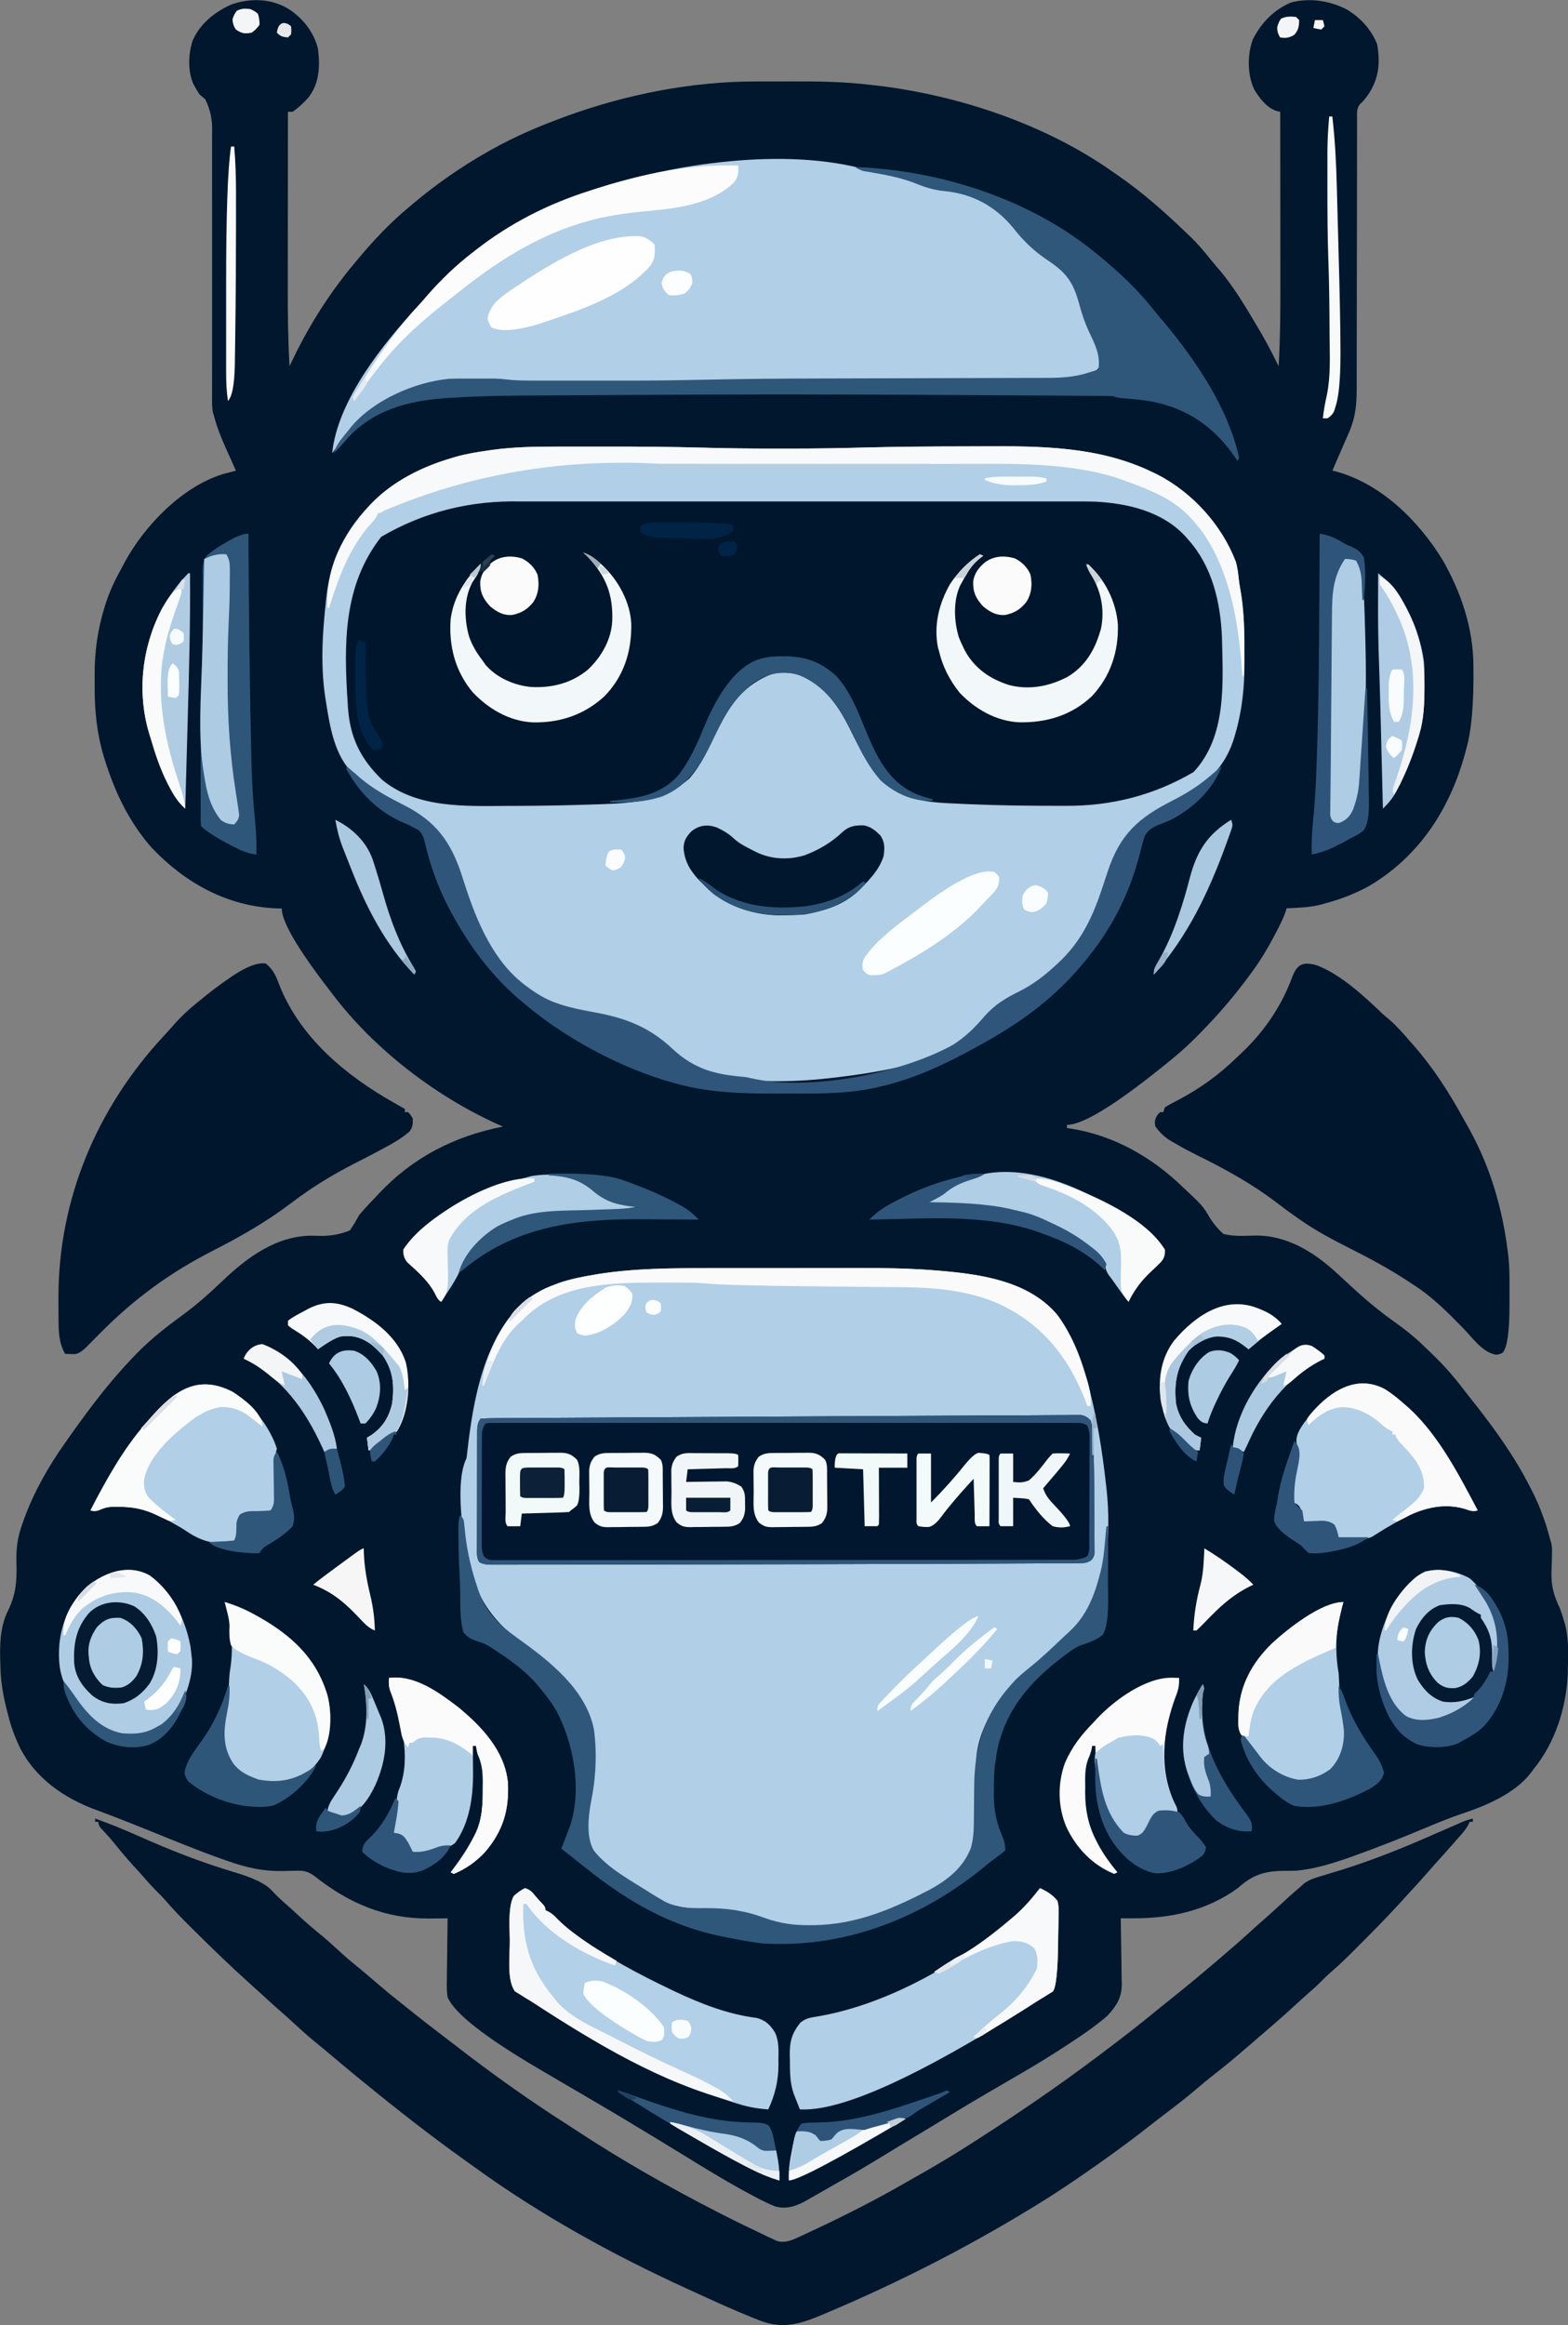 <?xml version="1.0" encoding="UTF-8"?>
<svg id="_Слой_2" data-name="Слой 2" xmlns="http://www.w3.org/2000/svg" viewBox="0 0 992.4 1471.16">
  <rect x="0" y="0" width="992.4" height="1471.16" fill="#808080" stroke="none"/>
  <defs>
    <style>
      .cls-1 {
        fill: #f3fafa;
      }

      .cls-2 {
        fill: #f3f6f8;
      }

      .cls-3 {
        fill: #f6f8f9;
      }

      .cls-4 {
        fill: #f6f6f7;
      }

      .cls-5 {
        fill: #f6f7f8;
      }

      .cls-6 {
        fill: #f6f7f9;
      }

      .cls-7 {
        fill: #f7f8f9;
      }

      .cls-8 {
        fill: #f7fbfd;
      }

      .cls-9 {
        fill: #f2f8fc;
      }

      .cls-10 {
        fill: #f2f8f9;
      }

      .cls-11 {
        fill: #f2f9f9;
      }

      .cls-12 {
        fill: #f9fafa;
      }

      .cls-13 {
        fill: #f8fcfd;
      }

      .cls-14 {
        fill: #f8f9fa;
      }

      .cls-15 {
        fill: #f8f9f9;
      }

      .cls-16 {
        fill: #f9fcfe;
      }

      .cls-17 {
        fill: #031a31;
      }

      .cls-18 {
        fill: #01172d;
      }

      .cls-19 {
        fill: #01172f;
      }

      .cls-20 {
        fill: #01172e;
      }

      .cls-21 {
        fill: #002446;
      }

      .cls-22 {
        fill: #041b32;
      }

      .cls-23 {
        fill: #00162d;
      }

      .cls-24 {
        fill: #00172d;
      }

      .cls-25 {
        fill: #ebeef1;
      }

      .cls-26 {
        fill: #f0f7f8;
      }

      .cls-27 {
        fill: #f0f6f7;
      }

      .cls-28 {
        fill: #e6e9ec;
      }

      .cls-29 {
        fill: #e6e8ea;
      }

      .cls-30 {
        fill: #e6ebef;
      }

      .cls-31 {
        fill: #f4f5f6;
      }

      .cls-32 {
        fill: #f4fafb;
      }

      .cls-33 {
        fill: #f5f6f8;
      }

      .cls-34 {
        fill: #f5f6f6;
      }

      .cls-35 {
        fill: #fafdfe;
      }

      .cls-36 {
        fill: #fafbfb;
      }

      .cls-37 {
        fill: #fafcfd;
      }

      .cls-38 {
        fill: #fcfcfd;
      }

      .cls-39 {
        fill: #fcfdfe;
      }

      .cls-40 {
        fill: #edf0f3;
      }

      .cls-41 {
        fill: #e2e8ed;
      }

      .cls-42 {
        fill: #f1f3f5;
      }

      .cls-43 {
        fill: #fefefe;
      }

      .cls-44 {
        fill: #fbfefe;
      }

      .cls-45 {
        fill: #fafafb;
      }

      .cls-46 {
        fill: #fbfdfe;
      }

      .cls-47 {
        fill: #fbfcfe;
      }

      .cls-48 {
        fill: #fbfbfc;
      }

      .cls-49 {
        fill: #fbfbfb;
      }

      .cls-50 {
        fill: #ecf0f3;
      }

      .cls-51 {
        fill: #eceef1;
      }

      .cls-52 {
        fill: #fdfefe;
      }

      .cls-53 {
        fill: #819db6;
      }

      .cls-54 {
        fill: #84a3bd;
      }

      .cls-55 {
        fill: #9faab3;
      }

      .cls-56 {
        fill: #9ebbd3;
      }

      .cls-57 {
        fill: #9cb4c9;
      }

      .cls-58 {
        fill: #8daac2;
      }

      .cls-59 {
        fill: #2f577a;
      }

      .cls-60 {
        fill: #2f567a;
      }

      .cls-61 {
        fill: #2f5679;
      }

      .cls-62 {
        fill: #adcae2;
      }

      .cls-63 {
        fill: #adcbe3;
      }

      .cls-64 {
        fill: #b1cfe6;
      }

      .cls-65 {
        fill: #b1cfe7;
      }

      .cls-66 {
        fill: #a6c2d8;
      }

      .cls-67 {
        fill: #aecce4;
      }

      .cls-68 {
        fill: #afcce4;
      }

      .cls-69 {
        fill: #afcce3;
      }

      .cls-70 {
        fill: #b2d0e7;
      }

      .cls-71 {
        fill: #afcbe2;
      }

      .cls-72 {
        fill: #b0cee6;
      }

      .cls-73 {
        fill: #b0cee5;
      }

      .cls-74 {
        fill: #d8dde2;
      }

      .cls-75 {
        fill: #b1cee5;
      }

      .cls-76 {
        fill: #bdc7cd;
      }

      .cls-77 {
        fill: #aac8e0;
      }

      .cls-78 {
        fill: #c9d2d7;
      }

      .cls-79 {
        fill: #d1d9dd;
      }

      .cls-80 {
        fill: #c4ccd5;
      }

      .cls-81 {
        fill: #accae2;
      }

      .cls-82 {
        fill: #dce1e6;
      }

      .cls-83 {
        fill: #dcdfe3;
      }

      .cls-84 {
        fill: #dbdee2;
      }

      .cls-85 {
        fill: #d9dde1;
      }

      .cls-86 {
        fill: #d9dce0;
      }

      .cls-87 {
        fill: #abc8e0;
      }

      .cls-88 {
        fill: #abc9e2;
      }

      .cls-89 {
        fill: #e0e7ea;
      }

      .cls-90 {
        fill: #e0e6eb;
      }

      .cls-91 {
        fill: #e0e5e9;
      }

      .cls-92 {
        fill: #1f4262;
      }

      .cls-93 {
        fill: #081d34;
      }

      .cls-94 {
        fill: #081e34;
      }

      .cls-95 {
        fill: #365c7f;
      }

      .cls-96 {
        fill: #182e42;
      }

      .cls-97 {
        fill: #0c2137;
      }

      .cls-98 {
        fill: #94b1c9;
      }

      .cls-99 {
        fill: #2a3f52;
      }

      .cls-100 {
        fill: #294e70;
      }

      .cls-101 {
        fill: #2b4e6f;
      }

      .cls-102 {
        fill: #2d5578;
      }

      .cls-103 {
        fill: #2d5478;
      }

      .cls-104 {
        fill: #2d5477;
      }

      .cls-105 {
        fill: #2e5679;
      }

      .cls-106 {
        fill: #2e567a;
      }

      .cls-107 {
        fill: #2e5579;
      }

      .cls-108 {
        fill: #30577a;
      }

      .cls-109 {
        fill: #3a5f81;
      }

      .cls-110 {
        fill: #839fb7;
      }
    </style>
  </defs>
  <g id="_Слой_1-2" data-name="Слой 1">
    <path class="cls-24" d="M184.24,6.7c8.4,6.1,14.3,13.89,17,24,1.36,11.12,1.03,21.81-6,31-3.09,3.34-6.23,6.43-10,9h-3c-.02,17.74-.04,35.49-.05,53.23,0,8.24-.01,16.48-.02,24.72-.01,7.19-.02,14.39-.02,21.58,0,3.8,0,7.6-.01,11.4-.03,16.71,.13,33.38,1.11,50.07,.48-1.02,.96-2.03,1.46-3.08,8.68-18.23,19.25-35.89,31.54-51.92,.65-.85,1.3-1.69,1.96-2.57,1.97-2.51,3.99-4.98,6.04-7.43,.42-.51,.84-1.02,1.27-1.54,10.22-12.38,21.31-24.24,33.73-34.46q.78-.66,1.58-1.33c15.07-12.73,31.21-24.01,48.42-33.67,.75-.42,1.51-.85,2.29-1.29,14.08-7.85,28.6-14.12,43.71-19.71,.88-.32,1.75-.65,2.65-.98,38.37-13.99,79.54-22.15,120.38-22.18,1.41,0,2.81,0,4.22-.01,2.93,0,5.86,0,8.79,0,2.96,0,5.91,0,8.87-.02,17.12-.08,34.06,.16,51.09,2.21,1.17,.13,2.35,.26,3.56,.39,51.64,6.09,106.91,24.51,149.44,54.61,1.07,.73,2.14,1.47,3.24,2.22,15.75,10.9,29.99,23.5,43.76,36.78q1.22,1.16,2.46,2.34c4.44,4.3,8.34,8.94,12.2,13.77,1.55,1.92,3.13,3.81,4.75,5.67,10.23,11.82,18.01,25.1,25.91,38.54q.86,1.47,1.74,2.96c3.93,6.78,7.5,13.69,10.95,20.73,1.02-17.43,1.14-34.84,1.1-52.3,0-3.84,0-7.67,0-11.51,0-7.23-.01-14.46-.02-21.68-.01-8.24-.02-16.49-.02-24.73-.01-16.92-.03-33.85-.05-50.77-.62-.14-1.23-.27-1.87-.41-6.46-1.78-11.43-8.38-14.7-13.9-4.25-9.31-4.32-21.75-.81-31.38,5.17-10.42,13.33-18.86,24.11-23.44,11.93-3.2,24.86-1.15,35.68,4.52,8.71,5.41,14.95,12.33,18.9,21.73,2.15,12.13,1.11,22.09-5.81,32.25q-3.17,4.39-5.08,5.79c-2.2,2.86-1.83,5.91-1.79,9.37,0,.77,0,1.55-.01,2.35-.01,2.6,0,5.21,0,7.81,0,1.86,0,3.73-.02,5.59-.01,4.02-.01,8.04,0,12.06,0,6.36,0,12.73-.03,19.09-.04,13.52-.05,27.04-.06,40.56-.01,14.57-.03,29.13-.07,43.7-.02,6.32-.02,12.64-.02,18.96,0,3.94,0,7.89-.02,11.83,0,1.82,0,3.64,0,5.46,.03,9.45-.09,18.06-3.39,27.05-.37,1.01-.74,2.02-1.12,3.07-.34,.78-.68,1.56-1.04,2.36-.38,.88-.77,1.76-1.16,2.67-.39,.88-.78,1.76-1.18,2.66-.39,.89-.78,1.79-1.18,2.71-.75,1.73-1.51,3.45-2.27,5.17-1.37,3.11-2.71,6.24-4.04,9.37,.56,.14,1.12,.27,1.7,.41,29.21,7.84,52.95,31.38,68.3,56.59,11.43,20.03,19.01,42.62,19.24,65.79q.01,1.23,.03,2.48,.32,33.4-4.27,49.72c-.21,.82-.43,1.64-.65,2.49-9.33,35.69-29.05,66.59-61.35,85.51-8.9,4.88-18.19,8.39-28,11q-1.13,.32-2.28,.65c-7.09,1.83-14.43,1.99-21.72,2.35-.22,.78-.45,1.56-.68,2.37-1.75,4.81-4.06,9.23-6.45,13.76-.5,.94-.99,1.88-1.5,2.85-3.74,7-7.69,13.6-12.37,20.03-.43,.6-.87,1.2-1.31,1.82-10.14,13.99-21.08,26.73-33.25,38.99-.86,.87-1.72,1.74-2.61,2.64-5.97,5.94-12.23,11.33-18.82,16.55-.59,.48-1.19,.96-1.8,1.45q-45.47,36.55-60.2,36.55v2c.97,.15,1.94,.29,2.94,.45,27.14,4.41,50.97,18.14,70.59,37.14,1.47,1.42,2.97,2.82,4.46,4.22,1,.96,2.01,1.92,3.01,2.89,.51,.48,1.01,.96,1.53,1.46,2.86,2.84,5.01,5.61,6.98,9.14q3.83,6.66,9.49,11.72c6.38,1.66,12.95,1.2,19.5,1.04,20.51-.5,37.95,10.53,52.5,23.96,.53,.49,1.06,.97,1.6,1.47,2.16,1.99,4.32,3.98,6.47,5.98,8.95,8.3,18.08,16.06,28.06,23.11,6.93,4.91,13.29,10,19.37,15.97,1.64,1.61,3.3,3.19,4.96,4.78,7.39,7.14,13.93,14.59,20.1,22.8,1.53,2.01,3.1,4,4.68,5.97,13.76,17.31,26.73,35.18,36.77,54.93,.37,.71,.73,1.42,1.11,2.15,5.28,10.31,8.99,20.65,11.89,31.85,.19,.61,.37,1.22,.56,1.85,.56,2.73,.46,5.23,.36,8.02q-.04,1.73-.08,3.49c-.06,2.39-.14,4.79-.23,7.18-.15,8.65,1.69,14.71,5.39,22.46,.85,2.28,1.55,4.54,2.25,6.88,.31,1.03,.63,2.06,.95,3.12,2.45,9.25,1.97,18.52,1.8,28.01-.02,1.11-.03,2.22-.05,3.36-1.01,21.77-8.05,43.74-21.95,60.64-.46,.63-.91,1.26-1.38,1.9-9.9,13.04-28.45,20.91-43.56,25.9-8.51,2.87-16.76,6.31-25.04,9.77-14.16,5.91-28.38,11.55-42.83,16.74-.75,.27-1.5,.54-2.28,.82q-25.09,9.01-38.77,8.83c-14.48-.14-22.44,1.36-33.14,11.04-19.63,14.13-42.12,19.06-65.9,19.01-.78,0-1.56,0-2.37,0-1.91,0-3.82,0-5.73,0,.01,.61,.03,1.21,.04,1.84,.13,6.34,.22,12.69,.29,19.03,.03,2.36,.07,4.73,.12,7.09,.07,3.41,.11,6.82,.13,10.22,.03,1.05,.06,2.09,.09,3.17,0,8.89-3.11,13.7-8.95,20.15-6.91,6.09-14.29,11.21-21.98,16.25-.66,.44-1.32,.87-2,1.32-10.74,7.1-21.66,13.83-32.83,20.25-5.7,3.28-11.37,6.61-17.05,9.93-.61,.36-1.22,.71-1.85,1.08-11.6,6.78-23.09,13.73-34.56,20.73-6.49,3.96-13,7.87-19.52,11.77-4.57,2.74-9.13,5.51-13.66,8.31-9.72,5.99-19.56,11.72-29.52,17.3-2.89,1.63-5.77,3.29-8.64,4.96-1.94,1.1-3.88,2.2-5.82,3.3q-1.33,.78-2.68,1.57c-6.51,3.64-12.64,6.05-20.1,4.1-2.6-.98-5.05-2.11-7.53-3.35q-1.28-.63-2.58-1.28c-2.79-1.43-5.54-2.91-8.29-4.41-1.03-.56-2.05-1.12-3.11-1.69-11.78-6.49-23.23-13.51-34.67-20.56-5-3.08-10.01-6.13-15.03-9.18-.93-.56-1.85-1.13-2.8-1.71-14.95-9.1-29.94-18.12-45.07-26.92-8.99-5.23-17.96-10.48-26.91-15.77-1.36-.81-2.73-1.61-4.09-2.41q-50.68-29.78-57.43-45.07c-.65-3.92-.59-7.75-.49-11.72,0-1.1,.01-2.2,.02-3.33,.03-3.48,.09-6.97,.15-10.45,.03-2.37,.05-4.74,.07-7.12,.05-5.79,.14-11.59,.24-17.38q-.83,0-1.68,.02c-2.57,.03-5.14,.04-7.71,.06q-1.31,.01-2.64,.03c-27.89,.12-50.79-9.78-72.28-26.9-3.72-2.66-6.31-3.44-10.9-3.33-1.02,.02-2.03,.03-3.08,.05-2.1,.05-4.21,.1-6.31,.16-12.15,.18-22.72-2.17-34.14-6.2q-1.83-.64-3.7-1.29c-15.41-5.44-30.52-11.66-45.66-17.8-6.67-2.71-13.37-5.36-20.08-7.97q-1.36-.53-2.74-1.07c-3.58-1.4-7.16-2.77-10.78-4.07-20.92-7.56-39.33-20.16-49.4-40.49-2.89-6.22-5.26-12.51-6.9-19.18-.16-.62-.32-1.23-.49-1.87-2.45-9.38-4.25-18.41-4.51-28.13-.03-.72-.05-1.44-.08-2.18-.39-11.8-.52-23.68,4.84-34.51,5.1-10.44,5.65-18.89,5.33-30.49-.22-9.09,.68-16.24,3.91-24.82,.4-1.15,.8-2.3,1.21-3.49,6.29-16.96,15.34-32.8,25.79-47.51,.84-1.2,1.69-2.41,2.53-3.61,2.46-3.49,4.95-6.94,7.47-10.39,.72-.98,1.43-1.97,2.17-2.98,8.98-12.14,18.44-24.05,28.83-35.02,.5-.54,1-1.08,1.52-1.63,9.57-10.23,20-18.59,31.33-26.8,9.03-6.59,17.37-13.98,25.44-21.71,15.78-15.07,34.5-29.02,57.37-28.83,.94,.03,1.88,.06,2.85,.08q10.91,.58,20.62-3.42c2.22-3.12,4.03-6.34,5.89-9.69,1.73-2.08,3.45-4.05,5.31-6,.46-.49,.93-.99,1.4-1.5,.95-1,1.9-2.01,2.85-3,.95-.99,1.89-1.99,2.83-3,21.53-23.01,47.93-36.47,78.6-42.5-1-.44-1.99-.88-3.02-1.33-39.71-17.87-78.68-47.8-104.98-82.67-.51-.66-1.02-1.32-1.55-2q-30.45-39.49-30.45-52-1.4-.02-2.83-.04c-31.56-1.15-58.36-16.07-79.75-38.69-13.95-15.93-22.87-34.61-29.17-54.64-.28-.88-.56-1.77-.85-2.68-4.4-14.64-5.9-29.23-5.79-44.46,.02-2.55,0-5.1-.02-7.65-.02-14.38,1.86-28.11,6.1-41.9,.25-.83,.51-1.66,.77-2.52,2.43-7.64,5.71-14.67,9.58-21.68,.88-1.6,1.73-3.22,2.57-4.84,12.6-23.21,36.39-47.9,62.29-55.79,2.69-.74,5.39-1.45,8.1-2.12-.32-.7-.64-1.41-.96-2.14-1.46-3.24-2.9-6.49-4.35-9.74q-.75-1.66-1.51-3.36c-2.88-6.49-5.38-12.89-7.17-19.77-.17-.55-.35-1.09-.53-1.65-.67-3.34-.6-6.64-.58-10.03,0-.78,0-1.56,0-2.36,0-2.61,0-5.22,.02-7.83,0-1.87,0-3.74,0-5.61,0-4.03,0-8.05,.01-12.08,0-6.37,0-12.74,0-19.11,0-1.08,0-2.15,0-3.26,0-2.2,0-4.4,0-6.6-.02-14.83-.03-29.66,0-44.5,.02-10,.02-20.01-.01-30.01-.02-5.29-.02-10.59,0-15.88,.03-4.98,.02-9.96-.01-14.94,0-1.83,0-3.65,.02-5.48q.45-11.08-4.34-20.67c-1.17-1.03-2.35-2.03-3.55-3.01q-1.74-2.57-2.88-4.69-.58-1.06-1.18-2.14c-3.5-8.06-3.09-18.68-.51-26.93,4.5-10.76,13.9-18.33,24.31-23.06,12.65-4.62,27.15-3.95,38.25,3.81Z"/>
    <path class="cls-65" d="M448.37,802.4c3.48,0,6.95,0,10.43,0,8.23-.01,16.45-.01,24.68,0,8.38,0,16.76,0,25.14-.03,7.29-.02,14.58-.02,21.87-.02,4.31,0,8.62,0,12.93-.01,17.13-.05,34.13,.22,51.2,1.71,.68,.06,1.36,.12,2.07,.18,25.74,2.26,54.83,6.87,72.4,27.66,8.55,11.53,14.3,25.08,18.16,38.83,.23,.83,.47,1.66,.71,2.51,6.04,21.81,9.62,44.08,12.1,66.55,.12,1.11,.25,2.22,.38,3.36,2.78,27.16,.7,59.74-16.28,82.36-2.21,2.52-4.51,4.87-6.91,7.21-.99,1.01-1.97,2.02-2.96,3.03-5.95,6.08-12.09,11.84-18.61,17.28-17.94,15-35.26,34.1-37.72,58.57-.12,3-.15,5.99-.15,9q-.02,1.64-.04,3.31c-.04,3.46-.06,6.91-.08,10.37-.02,3.46-.05,6.92-.09,10.38-.02,2.14-.04,4.29-.04,6.43-.13,12.22-2.19,23.44-10.74,32.69-26.32,24.24-65.69,36.21-100.82,35.43-9.74-.49-18.62-3.23-27.74-6.49-1.59-.55-3.18-1.1-4.77-1.64-.69-.24-1.39-.48-2.1-.72-4.95-1.49-9.56-1.74-14.71-1.68q-30.93,.06-43.42-8.96c-1.75-1.04-3.5-2.08-5.25-3.12-1.93-1.28-3.84-2.57-5.75-3.88-.76-.51-1.52-1.03-2.3-1.56-2.66-1.8-5.3-3.62-7.95-5.44-.85-.58-1.7-1.16-2.58-1.76-7.78-5.42-15.08-10.52-17.17-20.24-.38-3-.43-5.92-.38-8.94q0-1.25,.02-2.53c.11-5.26,.75-10.13,1.86-15.28,4.37-20.95,3.78-44.08-7.69-62.44-9.62-14.42-21.42-24.66-35.32-34.79-22.54-16.44-31.96-34.22-36.47-61.64q-6.16-41.13,.97-55.38c.22-1.43,.39-2.87,.54-4.31,3.67-32.62,10.61-72.69,36.64-95.44,5.83-4.56,11.93-7.58,18.81-10.25,.94-.37,1.87-.73,2.84-1.11,7.15-2.48,14.47-3.77,21.91-5.01,.93-.16,1.86-.32,2.82-.48,23.06-3.6,46.28-3.71,69.55-3.7Z"/>
    <path class="cls-23" d="M313.38,317.44c1.66,0,3.31,0,4.97-.01,4.5-.01,8.99,0,13.49,0,4.87,0,9.74,0,14.61-.01,9.52-.01,19.04-.01,28.56-.01,7.74,0,15.49,0,23.23,0,1.11,0,2.21,0,3.35,0,2.25,0,4.49,0,6.74,0,21.02-.01,42.05,0,63.07,0,19.2,0,38.4,0,57.6-.03,19.75-.02,39.51-.03,59.26-.02,11.08,0,22.15,0,33.23-.01,9.43-.01,18.85-.01,28.28,0,4.8,0,9.6,0,14.41,0,4.41-.01,8.82,0,13.23,0,1.58,0,3.16,0,4.75,0,23.95-.11,49.38,3.58,67.28,20.89,21.58,21.99,24.17,52.43,23.97,81.67-.12,7.96-.48,15.89-.97,23.83q-.11,1.83-.21,3.7c-1.32,19.19-7.7,32.69-21.66,46.05-8.35,6.99-19.67,11.66-30.25,13.81-1.18,.25-2.37,.5-3.59,.75-15.26,2.56-31,1.88-46.41,1.87-1.31,0-2.63,0-3.98,0-18.21,0-36.39-.29-54.58-1.06-.97-.04-1.94-.08-2.93-.12-16.88-.7-33.54-1.4-47.57-12.01-.8-.6-1.59-1.19-2.41-1.81-9.85-8.34-14.94-21.51-20.36-32.93-7.95-16.51-17.38-29.1-34.91-35.64-9.86-1.86-18.19,.01-26.5,5.62-11.89,8.94-18.07,20.09-24.5,33.29-8.09,16.61-15.57,31.6-33.69,38.77-12.79,4.05-25.95,4.3-39.25,4.81-1.04,.04-2.09,.08-3.16,.13-18.34,.72-36.67,.96-55.03,1q-1.82,0-3.69,.02-58.36,.2-79.99-20.59c-21.75-23.21-19.47-56.31-18.66-86.25,1.09-23.83,7.35-47.76,24.16-65.43,19.73-18,44.71-20.33,70.14-20.26Z"/>
    <path class="cls-64" d="M352.42,282.57c1.85,0,3.71,0,5.56,0,3.89,0,7.77,0,11.66,0,4.85,0,9.69,0,14.54,0,20.34-.02,40.66,.15,60.99,.7,15.07,.41,30.12,.59,45.2,.56,3.81,0,7.62,0,11.43,0,14.83,0,29.65-.24,44.47-.63,21.15-.55,42.29-.73,63.44-.75,4.05,0,8.09-.02,12.14-.04,36.74-.2,73.62-.05,107.39,16.28,1.06,.51,2.11,1.01,3.2,1.53,22.24,11.42,40.94,32,49.8,55.47,.81,3.1,1.3,6.01,1.59,9.19,.3,2.78,.66,5.48,1.12,8.23,2.04,12.47,2.76,24.62,2.68,37.25-.02,3.02,0,6.04,.02,9.06,.02,15.26-1.48,29.92-5.72,44.64-.21,.74-.42,1.48-.64,2.24-5.08,16.98-14.86,27.52-30.04,36.38-3.81,2.03-7.65,3.99-11.5,5.94-23.4,11.95-32.38,26.19-40.36,50.82-4.97,15.31-9.89,30.33-21.14,42.25q-.75,.81-1.52,1.63c-10.43,11.05-21.07,19.95-34.82,26.57-10.05,4.86-18.14,11.94-24.97,20.8-7.92,9.66-19.33,14.68-30.69,19-1.21,.46-2.41,.93-3.65,1.4-6.78,2.42-13.55,4.18-20.6,5.57-.87,.17-1.74,.34-2.63,.52-9.22,1.78-18.48,3.12-27.8,4.26q-1.31,.16-2.65,.33c-12.25,1.48-24.39,2.39-36.73,2.36-1.28,0-2.56,0-3.88,0-24.75-.4-44.95-4.22-63.9-20.72-15.25-13.22-30.94-18.78-50.47-22.51-21.7-4.16-42.99-12.24-56.44-30.95-1.11-1.73-2.19-3.49-3.25-5.25-.72-1.15-1.45-2.29-2.17-3.43-.78-1.25-1.55-2.5-2.33-3.75-.34-.55-.69-1.1-1.04-1.67-7.78-12.94-12.63-26.9-17.26-41.18-7.27-22.32-16.58-34.62-37.67-45.36-1-.51-2-1.01-3.03-1.53-9.02-4.58-16.89-9.37-24.5-16.06q-1.05-.87-2.12-1.75c-12.48-11.14-15.4-30.5-17.88-46.25q-.16-.99-.32-2c-3.14-20.28-1.91-40.7,.32-61,.1-.97,.2-1.95,.31-2.95,2.82-26.41,14.62-47.37,34.69-65.05,13.57-10.88,28.34-18.14,45-23,.95-.28,1.89-.57,2.87-.86,6.42-1.77,12.93-2.8,19.51-3.76,.84-.12,1.67-.25,2.54-.37,13.75-1.9,27.42-2.15,41.26-2.13Zm-111.18,57.13c-24.14,30.84-23.63,67.7-21.19,105.12,.07,1.12,.14,2.24,.21,3.39,1.42,18.79,8,32.02,21.54,45.17,22.02,18.24,52.76,16.68,79.62,16.56q1.87,0,3.79,0c18.08-.05,36.15-.37,54.21-1.05q1.51-.05,3.05-.11c20.15-.72,37.81-2.53,53.76-16.08,7.85-8.98,12.71-20.05,17.78-30.73,7.95-16.51,17.38-29.1,34.91-35.64,9.86-1.86,18.19,.01,26.5,5.62,11.89,8.94,18.07,20.09,24.5,33.29q11.82,24.3,33.97,38.66c8.72,2.97,17.17,3.89,26.3,4.33,.87,.04,1.74,.09,2.63,.13,2.89,.14,5.77,.27,8.66,.4,1,.04,2,.09,3.03,.13,18.59,.8,37.17,1,55.78,.99,1.29,0,2.59,0,3.92,0q44.18,.37,81.19-21.35c21.17-22.6,18.61-56.49,17.97-85.48-.92-21.99-6.16-44.58-21.14-61.36-.64-.75-1.29-1.5-1.95-2.27-14.6-15.86-36.55-20.98-57.4-22.01-4.34-.14-8.67-.12-13.01-.1-1.65,0-3.31,0-4.96-.01-4.49-.01-8.97,0-13.46,0-4.86,0-9.72,0-14.59-.01-9.5-.01-19-.01-28.51,0-7.73,0-15.46,0-23.19,0-1.1,0-2.21,0-3.35,0-2.24,0-4.49,0-6.73,0-21,0-41.99,0-62.99,.02-17.97,.01-35.95,.01-53.92,0-20.92-.02-41.84-.02-62.76-.01-2.24,0-4.47,0-6.71,0q-1.65,0-3.33,0c-7.71,0-15.42,0-23.13,0-9.41,0-18.82,0-28.24,0-4.79,0-9.59,.01-14.38,0q-48.14-1.15-88.39,22.4Z"/>
    <path class="cls-18" d="M60.24,1150.7c9.44,3.33,18.61,7.1,27.75,11.19,19.81,8.8,39.78,16.69,60.57,22.82q17.75,5.26,23.24,11.3c3.27,3.47,6.6,6.65,10.22,9.75,2.2,1.92,4.35,3.9,6.49,5.89,5.16,4.79,10.45,9.32,15.94,13.74,3.02,2.51,5.91,5.14,8.78,7.81,4.55,4.23,9.24,8.22,14.08,12.12,3.38,2.76,6.68,5.6,9.98,8.45,4.69,4.04,9.42,8,14.27,11.83,2.01,1.59,4.02,3.19,6.02,4.8,8.72,7.03,17.57,13.88,26.5,20.66,2.13,1.62,4.25,3.26,6.38,4.9,22.21,17.13,45.13,33.42,68.8,48.48,1.95,1.25,3.89,2.51,5.82,3.79,28.72,18.88,58.57,35.83,89.16,51.48q1.07,.55,2.16,1.11c4.58,2.36,9.2,4.64,13.84,6.89,.96,.47,1.92,.94,2.92,1.42,3.23,1.57,6.47,3.11,9.71,4.64,1.03,.5,2.06,1,3.13,1.52,.98,.46,1.96,.92,2.97,1.39,.87,.42,1.74,.83,2.64,1.26,4.86,1.42,8.96-.16,13.41-2.21,.91-.42,1.82-.83,2.75-1.26q1.47-.69,2.96-1.39c1.04-.48,2.08-.97,3.15-1.46,20.65-9.67,40.93-19.92,60.66-31.36,2.69-1.55,5.39-3.08,8.1-4.6,11.77-6.63,23.23-13.63,34.58-20.95,1.44-.93,2.89-1.85,4.33-2.78,28.6-18.38,56.39-37.73,83.35-58.45,1.99-1.52,3.98-3.04,5.97-4.56,7.99-6.09,15.78-12.41,23.56-18.76,2.35-1.92,4.72-3.81,7.1-5.7,9.12-7.28,18.09-14.73,26.97-22.29,1.16-.99,2.32-1.97,3.48-2.96,7.04-5.98,13.99-12.03,20.79-18.28,2.1-1.92,4.23-3.8,6.38-5.66,3.41-2.96,6.74-6,10.06-9.06,4.61-4.24,9.22-8.46,14-12.5,.7-.64,1.41-1.28,2.13-1.94,3.34-2.41,6.64-3.51,10.54-4.62,1.55-.47,3.1-.93,4.65-1.4,.81-.24,1.63-.48,2.46-.73,18.93-5.63,37.09-12.5,55.21-20.31,.69-.3,1.38-.59,2.09-.9,6.18-2.67,12.36-5.33,18.52-8.05,1.17-.52,2.35-1.03,3.56-1.56,1.03-.46,2.06-.91,3.13-1.38,2.24-.91,4.34-1.6,6.7-2.1v2h-2c-.27,.59-.55,1.18-.83,1.79-1.13,2.13-2.31,3.72-3.89,5.53q-.8,.92-1.62,1.86c-.57,.64-1.14,1.29-1.72,1.95-.58,.67-1.17,1.33-1.77,2.02-4.03,4.59-8.1,9.15-12.2,13.67-1.8,2-3.58,4.02-5.34,6.06-4.28,4.91-8.69,9.7-13.11,14.48-1.48,1.61-2.95,3.22-4.42,4.84-7.93,8.66-16.18,17-24.47,25.31-.56,.57-1.13,1.13-1.71,1.72-5.6,5.62-11.2,11.22-17.27,16.35-1.8,1.57-3.48,3.23-5.15,4.93-2.94,2.99-6.02,5.75-9.2,8.48-2.81,2.46-5.56,4.99-8.3,7.52-7.93,7.3-16.1,14.32-24.29,21.32-2.42,2.07-4.83,4.15-7.23,6.23-6.31,5.47-12.71,10.76-19.3,15.88-3.92,3.05-7.72,6.21-11.49,9.44-6.22,5.33-12.7,10.29-19.23,15.24-3.74,2.84-7.45,5.72-11.14,8.62-9.59,7.52-19.36,14.73-29.31,21.76-.9,.64-1.8,1.27-2.72,1.93-12.85,9.09-25.84,17.87-39.28,26.07-.95,.58-1.9,1.16-2.88,1.76-41.27,25.14-83.77,46.79-128.24,65.61-.63,.27-1.26,.54-1.91,.82-14.26,6.06-25.84,10.28-40.92,4.54q-1.2-.48-2.42-.98c-.88-.35-1.76-.69-2.67-1.05-12.2-4.88-24.15-10.37-36.09-15.84-1.85-.85-3.69-1.69-5.54-2.53-46.97-21.49-92.41-46.5-134.3-76.86-2.1-1.52-4.21-3.03-6.33-4.53-21.55-15.39-42.39-31.71-62.89-48.46-1.6-1.31-3.2-2.61-4.81-3.91-5.44-4.43-10.82-8.93-16.16-13.48-3.43-2.91-6.9-5.76-10.4-8.59-5.07-4.13-9.87-8.5-14.67-12.95-2.23-2.06-4.48-4.07-6.77-6.05-3.88-3.37-7.67-6.84-11.45-10.32-3.06-2.81-6.14-5.6-9.24-8.36-12.14-10.94-23.87-22.27-35.44-33.81-.54-.54-1.08-1.07-1.63-1.62-5.44-5.42-10.83-10.84-15.79-16.71-1.58-1.81-3.24-3.49-4.96-5.17-3.01-2.97-5.8-6.07-8.56-9.28-2.23-2.55-4.52-5.04-6.82-7.54-4.15-4.55-8.08-9.24-11.94-14.04-2.8-3.4-5.75-6.65-8.75-9.88q-1.43-1.78-1.43-3.78h-2v-2Z"/>
    <path class="cls-65" d="M549.33,107.64c3.74,1.07,7.5,1.77,11.32,2.47,7.17,1.31,13.8,2.85,20.53,5.66,6.24,2.6,12.24,3.74,18.94,4.56,18.75,2.37,33.35,11.97,45.1,26.88,.65,.84,1.3,1.69,1.96,2.56,5.65,7.22,12.66,12.07,20.31,17,11.67,7.76,15.11,17.17,18.06,30.75,1.62,6.99,4.79,13.19,7.95,19.6,2.38,4.91,3.54,9.13,2.74,14.59-3.77,5.3-9.66,6.38-15.72,7.57-7.3,.97-14.72,.74-22.07,.74-1.9,0-3.8,.02-5.7,.03-4.09,.02-8.17,.03-12.26,.04-6.52,.01-13.03,.04-19.55,.06-10.37,.04-20.74,.07-31.11,.1-18.4,.05-36.81,.11-55.21,.19-6.42,.02-12.84,.04-19.26,.06-23.97,.06-47.93,.35-71.9,.87-14.56,.31-29.1,.5-43.66,.49-2.15,0-4.3,0-6.45,0-4.37,0-8.74,0-13.11,0-5.58,0-11.16,0-16.73,0-4.38,0-8.76,0-13.14,0-2.06,0-4.12,0-6.18,0-2.85,0-5.69,0-8.53,0-.82,0-1.65,0-2.5,0-4.69-.02-9.25-.31-13.9-.91-5.34-.61-10.76-.41-16.13-.41-2.18,0-4.36-.02-6.54-.04-11.88-.05-22.72,1.16-33.85,5.47-.82,.31-1.63,.62-2.47,.94-11.08,4.29-20.65,9.48-30.03,16.81q-.94,.69-1.89,1.39c-6.16,4.79-10.51,11.39-15.11,17.61-1,1.33-2,2.67-3,4,3.44-33.67,32.68-69.84,55.04-93.89,1.77-1.91,3.46-3.86,5.14-5.86,8.73-9.98,18.3-19.18,28.81-27.25,.59-.46,1.18-.92,1.79-1.4,21.84-17.05,45.79-29.22,72.21-37.6q1.2-.39,2.42-.79c50.59-16.49,121.59-27.18,173.66-12.27Z"/>
    <path class="cls-19" d="M635.63,895.62c6.08-.04,12.16-.08,18.23-.1,3.44-.01,6.88-.03,10.33-.07,3.68-.03,7.37-.05,11.05-.06,1.07-.01,2.14-.03,3.24-.04,.97,0,1.95,0,2.95,0,.84,0,1.68-.01,2.54-.02,2.84,.46,4.19,1.4,6.27,3.36,1.18,3.55,1.36,6.89,1.54,10.59,.04,.82,.08,1.63,.13,2.47,.57,12.65,.59,25.32,.63,37.97,.01,3.76,.05,7.52,.09,11.27,.03,2.92,.03,5.83,.04,8.75,0,1.39,.02,2.78,.04,4.16,.02,1.92,.02,3.85,.02,5.77q0,1.64,.02,3.31-.49,2.7-2.22,4.34c-2.62,1.56-4.07,1.74-7.1,1.75-.98,.01-1.96,.03-2.97,.04-1.08,0-2.15,0-3.26,0q-1.73,.02-3.49,.03c-3.22,.03-6.44,.04-9.67,.04-3.53,0-7.07,.04-10.6,.06-7.06,.05-14.13,.07-21.19,.1-5.82,.02-11.65,.04-17.47,.07-23.81,.11-47.62,.19-71.42,.24-8.2,.02-16.39,.04-24.59,.07-32.44,.09-64.88,.16-97.32,.19-9.11,.01-18.23,.03-27.34,.05-11.21,.03-22.42,.04-33.63,.04-5.8,0-11.6,0-17.39,.02-5.35,.02-10.7,.02-16.05,.01-1.95,0-3.9,0-5.86,.01-2.65,.01-5.29,0-7.94,0-.77,0-1.55,.02-2.34,.02q-5.11-.05-7.61-1.69c-1.83-3.05-1.43-6.54-1.4-10,0-.85,0-1.69-.01-2.56,0-2.8,0-5.6,.02-8.4,0-1.94,0-3.88,0-5.82,0-4.07,.01-8.14,.03-12.21,.02-5.22,.02-10.45,.02-15.67,0-4.01,0-8.02,.01-12.03,0-1.93,0-3.85,0-5.78,0-2.69,.01-5.38,.03-8.07,0-.8,0-1.6,0-2.43q.05-5.51,2.28-7.74c3.08-.21,6.08-.3,9.16-.3,.97,0,1.94-.02,2.94-.03,3.3-.03,6.59-.04,9.89-.05,2.39-.02,4.79-.03,7.18-.05,5.94-.04,11.89-.07,17.83-.1,7.09-.03,14.17-.08,21.26-.12,14.31-.09,28.61-.17,42.92-.24,14.17-.07,28.34-.15,42.51-.24,23.97-.14,47.94-.28,71.91-.41,3.07-.02,6.14-.03,9.22-.05,22.9-.13,45.8-.24,68.71-.34,9.29-.04,18.58-.09,27.87-.15Z"/>
    <path class="cls-23" d="M833.24,610.7c15.78,6.15,29.89,19.46,42,31,1.39,1.2,2.78,2.38,4.19,3.56,4.7,4.09,8.74,8.73,12.81,13.44,.86,.97,1.71,1.94,2.59,2.93,12.26,14.01,22.09,29.28,31.04,45.58,1.25,2.28,2.53,4.54,3.81,6.8,13.42,24.02,21.2,50.46,24.56,77.7,.1,.69,.19,1.38,.29,2.1,.99,8.07,.86,16.17,.84,24.29,0,2.54,0,5.09,0,7.63q.01,24.8-4.14,29.99-1,1-4.06,1.5c-8.61-1.09-15.23-10.77-21.12-16.8-9.98-10.21-19.68-20.05-31.82-27.7-1.52-1-3.03-2-4.55-3-11.27-7.3-22.99-13.59-34.97-19.63-11.12-5.62-22.15-11.44-32.35-18.63q-.99-.69-2-1.39c-4.09-2.86-8.07-5.82-12.03-8.85-15.57-11.92-32.52-21.34-50.1-29.95-5.12-2.55-10.12-5.24-15.06-8.12-.62-.35-1.24-.7-1.88-1.07-4.3-2.56-7.11-5.31-10.06-9.37-.62-3.27-.32-4.46,1.38-7.31,.54-.56,1.07-1.11,1.62-1.69h2c.33-.99,.66-1.98,1-3q1.73-1.19,3.98-2.35c.83-.43,1.65-.87,2.51-1.32q1.34-.69,2.7-1.4c13.69-7.33,25.24-15.76,36.38-26.56,1.27-1.23,2.56-2.44,3.85-3.65,13.81-13.22,24.63-29.24,31.19-47.18,3.18-8.44,7.07-9.76,15.38-7.55Z"/>
    <path class="cls-23" d="M168.24,609.7c4.89,3.91,6.57,8.2,8.69,13.88,13.24,33.18,42,57,72.31,74.12,1.33,.76,2.67,1.52,4,2.29,.99,.57,1.98,1.13,3,1.71v2h2q1.69,1.56,3,4c.13,3.41,.04,5.82-2.29,8.47-4.84,4.11-9.98,7.13-15.58,10.09-.95,.51-1.9,1.02-2.88,1.55-5.2,2.79-10.43,5.5-15.69,8.17-14.46,7.36-27.5,15.33-40.39,25.15-15.66,11.9-32.17,21.31-49.68,30.24-27.22,13.89-50.03,30.6-71.49,52.33-2.23,2.25-4.46,4.5-6.69,6.75-.51,.51-1.01,1.03-1.53,1.56q-4.6,4.63-7.73,4.79c-2.02-.03-4.04-.07-6.05-.1-4.17-7.25-4.16-14.73-4.2-22.87,0-.83-.01-1.66-.02-2.52-.02-2.68-.02-5.36-.03-8.05,0-.92,0-1.83,0-2.78,.07-61.91,24.43-119.56,66.55-164.86,2.5-2.71,4.95-5.46,7.39-8.23,3.85-4.27,7.86-8.05,12.31-11.69,.52-.43,1.04-.86,1.57-1.3,6.9-5.72,13.91-11.2,21.37-16.2,.59-.4,1.18-.79,1.79-1.2q13.01-8.53,20.28-7.3Z"/>
    <path class="cls-59" d="M541.24,105.7c53.83,1.93,111.35,20.46,153,55q.85,.7,1.73,1.41c12.43,10.21,24.22,21.28,34.18,33.93,2.23,2.83,4.56,5.54,6.91,8.28,20.15,24.2,40.42,54.2,47.19,85.38l-1,2c-.4-.61-.8-1.21-1.21-1.84-13.11-19.32-29.95-31.23-53.07-35.82-6.39-1.05-12.79-1.68-19.25-2.1q-2.46-.25-5.46-1.25c-1.82-.1-3.64-.15-5.46-.16-1.14,0-2.28-.02-3.45-.03-1.25,0-2.51-.01-3.8-.02-1.34,0-2.68-.02-4.01-.03-3.67-.03-7.33-.05-11-.07-3.91-.02-7.81-.05-11.72-.08-8.45-.06-16.9-.11-25.35-.15-5.29-.03-10.57-.06-15.86-.09-59.45-.36-118.9-.61-178.36-.37-1.39,0-2.78,.01-4.18,.02-21.28,.08-42.55,.19-63.83,.32-5.47,.03-10.93,.06-16.4,.09-6.68,.03-13.37,.07-20.05,.12-3.43,.02-6.85,.05-10.28,.06-14.52,.07-28.98,.43-43.47,1.32-1.32,.08-2.63,.16-3.99,.24-25.01,1.65-47.05,7.48-64.37,26.71-1.48,1.71-2.96,3.42-4.44,5.12-.99,1.01-1.98,2.02-3,3,1.32-3.7,2.91-6.45,5.38-9.5,.59-.73,1.17-1.46,1.77-2.22,.61-.75,1.22-1.51,1.85-2.28,.63-.83,1.27-1.66,1.92-2.51,14.24-17.02,40.24-28.42,62.08-30.49,2.56-.09,5.12-.13,7.68-.13,.7,0,1.4,0,2.12,0,1.47,0,2.94,0,4.4,0,2.22,0,4.44,0,6.66,0,1.44,0,2.88,0,4.31,0q1.93,0,3.89,0c2.78,.09,5.35,.28,8.08,.63,4.76,.54,9.46,.64,14.25,.63,.9,0,1.79,0,2.72,0,2.96,0,5.91,0,8.87,0,2.11,0,4.22,0,6.33,0,4.44,0,8.89,0,13.33,0,5.53,0,11.06,0,16.59,0,4.38,0,8.76,0,13.14,0,2.03,0,4.05,0,6.08,0,14.65,.01,29.29-.24,43.93-.56,23.92-.52,47.82-.73,71.74-.77,6.5-.01,13-.03,19.5-.05,18.44-.06,36.88-.12,55.32-.15,10.29-.02,20.58-.05,30.86-.09,5.4-.02,10.8-.04,16.21-.04,5.05,0,10.09-.02,15.14-.04,1.84,0,3.68,0,5.52,0,9.87,.02,18.82-.33,28.31-3.42q1.86-.59,3.75-1.19,1.11-.4,2.25-.81c1.39-9.2-2.34-16.07-6.15-24.14-2.53-5.49-4.42-11.19-6-17.03-3.7-13.69-7.89-19.8-19.75-27.69-8.77-5.83-15.62-12.34-22.06-20.66-11.42-13.82-25.93-21.59-43.68-23.29-6.22-.6-11.47-2.16-17.25-4.5-8.99-3.63-18.04-5.46-27.58-7.09-1.07-.18-2.13-.37-3.23-.56-.95-.15-1.91-.31-2.89-.47q-2.43-.57-5.43-2.57Z"/>
    <path class="cls-65" d="M658.24,1194.7c4.29,2.04,8.03,4.21,11,8,.94,3.3,.84,6.42,.72,9.82,0,.94-.02,1.88-.02,2.85-.03,3-.11,6.01-.2,9.01-.03,2-.05,4-.07,6q-.35,25.9-3.27,29.72c-.84,.51-1.68,1.01-2.54,1.54q-1.51,.96-3.05,1.93c-.57,.34-1.14,.67-1.72,1.02-2.01,1.2-3.97,2.47-5.93,3.74-4.93,3.19-9.92,6.29-14.92,9.37-.96,.59-1.93,1.19-2.92,1.8q-93.49,57.29-129.08,55.2c-.82-2.06-1.63-4.12-2.44-6.19-.45-1.15-.9-2.3-1.37-3.48-2.51-7.02-2.44-13.76-2.5-21.14-.03-1.15-.06-2.3-.09-3.49-.07-8.73,1.31-13.81,6.71-20.6,3.3-2.57,5.71-3.08,9.82-3.73,43.71-7.12,89.58-32.89,122.88-61.38,.73-.6,1.45-1.21,2.2-1.83,6.38-5.4,11.66-11.59,16.8-18.17Z"/>
    <path class="cls-70" d="M332.24,1194.7c3.4,1.13,4.24,2.17,6.5,4.88q2.5,2.98,5.22,5.76,1.28,1.37,1.28,3.37c.59,.26,1.18,.53,1.79,.8,2.31,1.26,3.71,2.56,5.5,4.47,3.44,3.53,7.06,6.55,11.02,9.48,.69,.51,1.37,1.02,2.08,1.55,18.12,13.26,38.37,24.04,58.61,33.7,.68,.33,1.36,.65,2.06,.99,16.65,7.94,34.31,14.87,52.7,17.15,5.49,1.46,8.76,4.6,11.59,9.38,2.51,5.56,2.2,11.31,2.09,17.3,0,1.11,.01,2.22,.02,3.37-.08,10.02-2.23,18.76-6.46,27.82-6.71-.46-12.84-1.54-19.25-3.56q-1.29-.4-2.6-.8c-45.63-14.36-86.97-37.11-126.88-63.17-2-1.28-4.01-2.51-6.05-3.73q-1.5-.95-3.04-1.92c-.81-.49-1.62-.98-2.46-1.48-5.46-7.36-3.17-23.55-3.3-32.52-.04-2-.09-4.01-.16-6.01q-.59-16.76,2.78-21.94c2.23-1.99,4.29-3.51,6.95-4.86Z"/>
    <path class="cls-60" d="M219.24,484.7c.95,.82,1.9,1.65,2.88,2.5,1.37,1.17,2.75,2.33,4.12,3.5,.7,.61,1.41,1.23,2.13,1.86,8.44,7.12,18.04,12.19,27.85,17.17,19.67,10.04,29.05,22.85,35.92,43.68,.64,1.98,1.28,3.96,1.92,5.94,7.66,23.67,18.22,49.26,38.88,64.47q1.06,.78,2.14,1.58c5.45,3.94,10.79,7.09,17.17,9.29,.95,.33,1.89,.66,2.87,1,6.8,2.13,13.62,3.49,20.63,4.75,19.88,3.6,35.01,9.21,50,23.31,13.88,12.97,27.25,16.17,45.46,17.69q2.04,.25,3.92,.76c37.09,8.56,95.33-3.01,127.87-21.01,7.64-4.79,13.74-10.74,19.59-17.56,6.68-7.79,13.61-11.97,22.8-16.48,8.74-4.45,15.72-9.84,22.86-16.46,.54-.49,1.07-.98,1.62-1.49,13.81-12.81,21.06-27.62,27.05-45.27,.24-.7,.47-1.39,.72-2.11,1.19-3.53,2.37-7.06,3.52-10.6,7.63-23.14,19.29-33.68,40.58-44.47,9.03-4.58,16.84-9.44,24.5-16.06,.77-.64,1.54-1.29,2.33-1.95,1.57-1.33,3.12-2.68,4.67-4.05-5.5,15-18.11,26.71-32,34-2.17,.94-4.36,1.83-6.56,2.69-4.71,1.88-8.29,3.51-10.44,8.31-1.08,3.52-1.99,7.07-2.87,10.64-5.78,22.87-16.43,44.88-31.13,63.36-.74,.94-1.47,1.89-2.23,2.86-18.81,23.57-40.45,39.7-66.77,54.14-1.41,.79-2.82,1.58-4.23,2.37-18.48,10.18-38.45,19.55-59.08,24.26-.82,.2-1.63,.41-2.47,.62-17.67,4.08-36.11,4.09-54.15,4.02-3.37-.01-6.74,0-10.11,.01-21.18,.01-42.46-.54-62.96-6.27q-1-.27-2.03-.54c-33.63-9.26-69.68-28.79-95.97-51.46q-1.19-1.01-2.4-2.03c-17.84-15.53-31.49-34.18-42.6-54.97-.37-.69-.74-1.38-1.12-2.1-6.91-13.12-12.06-27.61-15.37-42.06-.71-3.08-1.42-4.75-3.62-7.05-3.54-2.2-7.19-3.83-11.01-5.48-15.37-6.96-26.79-18.53-34.88-33.31v-2Z"/>
    <path class="cls-59" d="M291.24,958.7c2.39,2.39,2.33,3.2,2.64,6.49,.1,.92,.2,1.85,.3,2.8,.1,1,.21,2,.31,3.03,1.37,11.66,3.97,22.58,7.75,33.69,.24,.7,.47,1.39,.71,2.11,4.78,13.58,13.02,21.43,24.53,29.63,19.78,14.19,43.2,32.19,48.4,57.62,2.08,15.31,1.25,31.67-1.96,46.72-1.61,9.22-2.94,21.66,1.89,30.1,8.72,11.16,22.92,18.68,34.74,26.2,.61,.39,1.22,.78,1.84,1.19,1.92,1.2,3.87,2.33,5.84,3.44,.76,.45,1.53,.91,2.31,1.38,8.45,4.5,16.81,4.31,26.12,4.25,13.66-.02,24.91,1.59,37.81,6.4,9.21,3.26,17.94,4.5,27.69,4.41,1.18-.01,2.36-.02,3.57-.03,25.16-.51,46.72-9.16,68.93-20.53,.92-.47,1.83-.93,2.78-1.41,11.87-6.29,22.07-14.12,27.02-26.84,2.01-6.91,1.91-13.83,1.94-20.97,.02-2.24,.05-4.48,.07-6.71,.03-3.49,.06-6.99,.08-10.48,.13-27.77,7.14-48.52,26.61-68.71,2.89-2.78,5.94-5.3,9.06-7.81,7.09-5.7,13.65-11.96,20.22-18.25,1.49-1.41,3-2.79,4.53-4.16,10.71-9.91,15.74-22.66,19.26-36.53q.27-1.04,.54-2.09c1.43-5.95,2.07-11.88,2.59-17.97q.13-1.44,.26-2.91c.21-2.34,.41-4.68,.61-7.03h1c.11,10.1,.13,20.2,.04,30.3-.03,4.07-.05,8.13,.04,12.2q.43,21.36-3.62,26.43c-3.97,3.16-8.45,4.68-13.22,6.23-3.58,1.34-6.46,3.43-9.49,5.72-.56,.41-1.13,.83-1.71,1.26-21.61,16.14-38.57,35.81-42.72,63.34-.11,.83-.21,1.67-.32,2.53-.18,1.02-.35,2.05-.53,3.1-.61,5.08-.65,10.09-.66,15.21-.01,.98-.02,1.96-.04,2.97-.02,9.13,1.31,17.13,4.85,25.59,1.59,3.82,2.38,5.93,2.38,10.12q-1.44,1.5-3.56,3c-2.94,2.15-5.84,4.3-8.64,6.63-39.81,33.02-88.54,52.41-140.8,49.37-8.09-.83-16.04-2.36-24-4-.92-.18-1.83-.36-2.77-.55-32.47-6.57-59.88-22.49-85.45-43.03-3.2-2.56-6.43-5.08-9.65-7.61-1.19-.93-2.37-1.86-3.55-2.79q-1.27-1-2.57-2.02,.42-1.02,.84-2.07c1.29-3.25,2.52-6.52,3.72-9.8,.43-1.17,.87-2.35,1.32-3.55,7.11-22.65,1.94-50.92-8.82-71.57-2.93-5.03-6.31-9.56-10.06-14-.66-.8-1.31-1.6-1.99-2.43-7.73-9.08-17.1-15.78-27.01-22.26-.57-.39-1.15-.77-1.74-1.17-3.03-1.97-5.44-3.19-8.96-4.24-4.36-1.42-6.36-2.33-9.3-5.9-2.17-8.18-1.92-16.86-1.97-25.27-.04-4.34-.26-8.65-.5-12.97-.46-8.35-.62-16.71-.65-25.07,0-.85,0-1.7-.01-2.57q.02-5.87,1.14-8.11Z"/>
    <path class="cls-65" d="M147.24,880.7c3.68,2.36,6.85,4.97,10,8,.69,.67,1.39,1.33,2.11,2.02,6.68,6.97,13.06,16.68,15.89,25.98q-.23,.84-.46,1.69c-.76,3.22-.6,6.25-.54,9.56,.02,1.43,.03,2.85,.05,4.28,.03,2.24,.07,4.48,.11,6.71,.04,2.17,.07,4.34,.09,6.5,.02,1.29,.04,2.59,.07,3.92-.34,3.53-.72,4.95-3.32,7.33-2.93,.38-5.57,.56-8.5,.56q-5.44-.25-10.22,1.78c-1.9,2.45-1.73,4.59-1.85,7.65q-.23,5.69-2.44,9c-11.89,1.88-20.34-.06-30.2-6.81-3.25-2.16-6.65-4.04-10.05-5.94q-1.01-.57-2.05-1.16c-9.95-5.55-18.74-8.26-30.14-8.34-.73-.02-1.45-.04-2.2-.06-3.83-.03-6.71,.28-10.21,1.89q-3.15,1.42-6.15,.42c10.01-19.27,20.61-38.59,35-55,.81-.96,1.63-1.92,2.47-2.9,15-17.28,30-28.73,52.53-17.1Z"/>
    <path class="cls-65" d="M876.63,879.06c4.92,3.1,9.27,6.79,13.61,10.64,.67,.58,1.33,1.16,2.02,1.76,18.69,17.47,31.16,41.94,42.98,64.24q-3,1-6.62-.44c-11.12-3.89-23.81-2.43-34.35,2.44q-12.53,6.06-24.16,13.61c-4.39,3.25-9.96,2.51-15.18,2.45-.74,0-1.48,0-2.24-.01-1.81-.01-3.63-.03-5.44-.05-.28-.64-.55-1.28-.84-1.93-.36-.83-.72-1.65-1.1-2.5-.36-.82-.72-1.65-1.09-2.5q-.8-2.01-1.97-3.07c-2.86-.24-5.7-.42-8.56-.56q-1.21-.06-2.44-.13c-2-.11-4-.21-5.99-.31q-.26-1.05-.52-2.12c-.24-.91-.48-1.82-.73-2.76-.23-.9-.46-1.81-.7-2.74q-.85-2.53-3.16-3.7c-.62-.22-1.25-.45-1.89-.68-.42-7.33,.37-14.03,1.93-21.16,1.22-5.79,1.69-11.13,.36-16.95-.67-6.67,5.93-13.59,9.9-18.71,11.95-13.96,28.6-24.31,46.2-14.82Z"/>
    <path class="cls-17" d="M930.24,998.7q2.6,1.92,5,4c.84,.62,1.67,1.25,2.53,1.89,9.49,8.12,15.52,20.74,16.76,33.03,1.3,19.34-1.31,37.61-13.88,53.03-4.43,4.81-9.67,8.03-15.42,11.06-.6,.34-1.2,.69-1.82,1.04-7.52,3.61-18.33,3.35-26.26,1.08-2.53-1.18-4.68-2.46-6.92-4.12-.63-.46-1.26-.92-1.91-1.4-10.17-8.8-16.14-26.57-17.09-39.6-.06-.82-.13-1.64-.19-2.49-.81-19.22,6.64-38.6,19.45-52.74,12.17-12.27,24.35-11.99,39.75-4.77Z"/>
    <path class="cls-67" d="M94.76,996.9c14.35,10.44,22.74,28.09,25.86,45.24,.24,1.85,.45,3.7,.62,5.56,.08,.73,.17,1.46,.25,2.21,.73,12.2-4.64,26.7-12.13,36.17-4.17,4.44-8.49,7.35-14.12,9.62-.78,.36-1.55,.71-2.36,1.08-7.82,2.72-16.6,1.35-24.09-1.76-8-4.13-14.04-10.32-19.56-17.32-.47-.54-.94-1.09-1.42-1.65-9.39-11.05-11.16-20.86-10.27-35.21,1.38-14.3,6.95-27.11,17.56-37.08,11.1-8.94,26.48-14.28,39.64-6.87Z"/>
    <path class="cls-14" d="M352.42,282.57c1.85,0,3.71,0,5.56,0,3.89,0,7.77,0,11.66,0,4.85,0,9.69,0,14.54,0,20.34-.02,40.66,.15,60.99,.7,15.07,.41,30.12,.59,45.2,.56,3.81,0,7.62,0,11.43,0,14.83,0,29.65-.24,44.47-.63,21.15-.55,42.29-.73,63.44-.75,4.05,0,8.09-.02,12.14-.04,36.74-.2,73.62-.05,107.39,16.28,1.06,.51,2.11,1.01,3.2,1.53,22.24,11.42,40.94,32,49.8,55.47,.83,3.17,1.31,6.16,1.64,9.42,.27,2.65,.63,5.12,1.13,7.72,3.33,18.11,2.51,36.53,2.23,54.86h-1c-.03-.57-.07-1.14-.1-1.73-2.28-35.54-9.52-78.04-37.35-102.96-10.47-8.9-22.76-13.67-35.54-18.31-1.07-.41-2.15-.82-3.25-1.25-32.81-11.47-72.04-9.91-106.28-9.9-2.55,0-5.1,0-7.65-.01-6.14,0-12.29-.01-18.43-.01-5.01,0-10.02,0-15.04,0-14.31,0-28.63-.01-42.94-.01q-1.15,0-2.32,0t-2.33,0c-12.4,0-24.81,0-37.21-.02-12.84-.01-25.68-.02-38.51-.02-7.17,0-14.33,0-21.5-.01q-92.91-5.18-174.87,29.77-1.67,1.47-3.67,1.47c-.27,.59-.53,1.18-.81,1.79-1.21,2.25-2.48,3.7-4.25,5.52-13.12,14.72-20.15,34.18-25.94,52.69h-1c-.98-26.88,9.59-45.7,27.07-65.33,14.12-14.93,32.44-23.98,51.93-29.67,.95-.28,1.89-.57,2.87-.86,6.42-1.77,12.93-2.8,19.51-3.76,.84-.12,1.67-.25,2.54-.37,13.75-1.9,27.42-2.15,41.26-2.13Z"/>
    <path class="cls-105" d="M157.24,337.7c0,1.26,.02,2.52,.02,3.82q.27,70.91,1.91,141.8,.06,1.65,.11,3.34c.4,11.4,1.07,22.73,2.28,34.08,.7,6.68,.89,13.24,.67,19.96-5.2-.56-9.11-2.26-13.69-4.62-.7-.35-1.4-.71-2.11-1.07q-14.27-7.37-19.2-12.3c-.19-2.48-.26-4.84-.24-7.32,0-.76,0-1.51,0-2.29,0-2.53,0-5.05,.02-7.58,0-1.78,0-3.56,0-5.34,0-3.76,0-7.51,.02-11.27,.02-4.71,.02-9.42,.02-14.13,0-18.86,.17-37.7,.83-56.55,.3-8.7,.4-17.38,.39-26.09,0-3.39,.02-6.79,.03-10.18,0-2.3-.01-4.59-.04-6.89-.03-3.42-.02-6.83,.01-10.24-.02-1.02-.05-2.04-.07-3.09,.07-4.1,.14-6.9,2.75-10.19,4.14-3.7,8.78-6.59,13.66-9.22,.61-.34,1.23-.68,1.86-1.04q6.48-3.59,10.76-3.59Z"/>
    <path class="cls-65" d="M142.24,1013.7c5.96,1.83,11.5,4,17,6.94,.72,.39,1.44,.77,2.19,1.17,21.81,11.97,38.49,26.38,45.81,50.89,3.34,12.94,1.56,27.01-4,39-4.61,7.64-10.8,12.25-19.17,15.3-9.79,2.41-19.82,1.12-28.83-3.3-6.66-4.28-11.22-10.38-13.61-17.94-1.51-8.02-.17-15.89,1.47-23.76,1.17-5.84,1.62-11.6,1.85-17.54,.12-2.92,.29-5.73,.8-8.61,2.24-14.26,.57-28.43-3.5-42.15Z"/>
    <path class="cls-72" d="M246.24,1061.7c16.37-2.08,31.71,9.31,44.06,18.75,14.76,12.25,29.16,27.45,31.16,47.48,.86,17.38-3.08,30.65-14.54,44.02-5.57,5.98-12.11,10.61-19.69,13.75q-.99-.5-2-1c.63-.82,1.26-1.65,1.91-2.5,4.72-6.32,9.01-12.71,12.59-19.75q.49-.94,.99-1.89c4.62-9.42,4.85-19.15,4.83-29.48,.02-1.18,.03-2.35,.05-3.56,0-6.71-.58-11.7-3.36-17.81-.38-1.66-.74-3.32-1-5h-2q.02,1.18,.03,2.38c.04,3.62,.07,7.25,.09,10.87,.02,1.23,.03,2.47,.05,3.74,.08,15.18-2.18,31.59-11.24,44.3-3.91,3.45-8.95,3.85-13.93,4.7q-1.64,.59-3.31,1.19c-3.45,1.04-6.11,1.29-9.69,.81q-1.69-2.12-3-5c-2.54-4.32-4.08-6.63-9-8q-.25-7.28,1-10.88c.97-3.02,1.02-4.65,.88-7.75-.11-4.09,.57-6.85,2.12-10.62,6.75-18.95,.85-42.3-6.2-60.36-.97-2.88-1.13-5.37-.8-8.39Z"/>
    <path class="cls-65" d="M850.24,1013.7c-.29,.97-.58,1.94-.88,2.95-3.8,13.75-4.65,27.97-2.12,42.05,.15,2.44,.27,4.87,.38,7.31,.3,5.93,1.06,11.61,2.19,17.44,2.25,11.97,2.75,21.83-3.96,32.47-5.02,6.56-11.98,9.75-20.02,11.22-9.23,.51-17.13-4.14-23.99-9.89-4.64-4.57-8.55-9.73-12.39-14.99q-1.31-1.76-3.49-3.96c-2.37-3.6-2.31-6.87-2.21-11.04,.01-.8,.02-1.59,.04-2.41,.6-18.14,8.67-32.8,21.46-45.15,9.75-8.97,31.09-26,45-26Z"/>
    <path class="cls-48" d="M742.18,1061.58q1.16,.03,2.34,.05c.57,.02,1.14,.05,1.72,.07,.25,4.65-.5,7.83-2.25,12.12-8.1,22.02-10.58,45.12-.75,66.88,.39,.75,.79,1.5,1.2,2.27q.8,1.73,.8,4.73c-.81-.13-1.62-.26-2.45-.39q-6.56-1.03-12.49,1.27c-2.2,3.33-4.2,6.7-6.05,10.23q-1.02,1.89-2.02,2.89c-4.63,.68-8.04,.56-12.12-1.81-7.63-7.56-11.32-16.96-13.88-27.19-.21-.8-.43-1.59-.65-2.41-1.98-8.35-2-17.05-2.35-25.59h-2c-.1,.66-.21,1.32-.31,2q-.69,3-2.21,6.36c-2.21,5.83-1.92,11.74-1.86,17.89-.01,1.15-.02,2.3-.04,3.49,.04,10.83,2.01,20.64,7.04,30.26q.51,1,1.03,2.02c3.43,6.53,7.68,12.28,12.35,17.98q-.99,.5-2,1c-13.69-5.47-24.18-16.46-30.31-29.69-5.42-12.63-5.65-27.49-.93-40.4,4.44-10.38,10.43-17.92,18.25-25.91,.66-.72,1.32-1.44,2-2.18,10.98-11.74,31.09-26.46,47.94-25.94Z"/>
    <path class="cls-20" d="M453.74,523.61c3.99,1.89,7.43,3.86,10.63,6.9,3.58,3.3,7.68,5.34,12,7.5,.69,.35,1.39,.7,2.1,1.06,9.67,4.72,20.57,5.25,30.9,2.07,9.06-3.43,17.16-8.25,24.16-14.96,4.1-3.53,7.83-4.02,13.11-3.94,4.45,.78,7.48,3.31,10.61,6.46,2.88,4.32,2.68,7.93,2,13-2.58,8.12-8.09,14.07-14,20-.54,.57-1.09,1.13-1.64,1.71-13.58,12.96-32.87,15.91-50.79,15.76-18.8-.51-35.35-6.83-48.56-20.47q-1-1.01-2.03-2.04c-5.51-5.86-9.04-11.95-9.6-20.09,.19-4.68,1.74-7.16,4.92-10.5,4.97-4.02,10.24-4.64,16.2-2.46Z"/>
    <path class="cls-45" d="M448.37,802.4c3.48,0,6.95,0,10.43,0,8.23-.01,16.45-.01,24.68,0,8.38,0,16.76,0,25.14-.03,7.29-.02,14.58-.02,21.87-.02,4.31,0,8.62,0,12.93-.01,17.13-.05,34.13,.22,51.2,1.71,.68,.06,1.36,.12,2.07,.18,25.74,2.26,54.83,6.87,72.4,27.66,8.62,11.63,14.08,25.05,18.16,38.83q.48,1.54,.97,3.1c1.63,5.49,2.36,10.17,2.03,15.9h-2c-.34-.91-.68-1.82-1.03-2.75-10.78-28.21-27.9-49.66-55.87-62.35-19.38-8.28-40.11-10-60.94-10.16-2.89-.02-5.78-.05-8.67-.08-5.14-.05-10.29-.09-15.43-.14-24.58-.21-49.16-.42-73.74-.99-.84-.02-1.69-.04-2.56-.06-8.65-.2-17.23-.53-25.85-1.26-4.51-.33-9.01-.36-13.53-.35-.95,0-1.89,0-2.87,0-1.98,0-3.96,0-5.95,0-2.99,0-5.98,0-8.97,0-27.88-.01-59.22,1.35-80.42,21.96-.72,.72-1.43,1.43-2.17,2.17-.62,.55-1.25,1.1-1.89,1.67-11.22,10.19-16.66,25.57-22.11,39.33h-1c.51-6.53,1.74-12.08,4.06-18.19,.31-.82,.62-1.65,.94-2.49,7.01-18.02,17.52-32.49,35.31-41.01,9.98-4.22,19.78-6.67,30.44-8.44q1.4-.24,2.82-.48c23.06-3.6,46.28-3.71,69.55-3.7Z"/>
    <path class="cls-38" d="M461.37,104.64c1.12,0,2.23,.02,3.38,.03,.82,.01,1.64,.02,2.49,.04,.12,4.16,.15,6.98-2.43,10.43-13.59,13.59-34.86,16.55-53.09,18.22-14.47,1.35-28.54,3.07-42.48,7.35-.82,.25-1.63,.49-2.47,.75-28.83,8.88-54.2,25.42-77.53,44.25-1.13,.88-2.25,1.75-3.38,2.62-16.79,12.98-32.53,26.57-45.62,43.38-.42,.53-.83,1.06-1.26,1.6-5.2,6.61-10.22,13.29-14.74,20.4l-1-2q.72-1.63,1.92-3.57c.44-.72,.89-1.45,1.34-2.19,.49-.78,.98-1.56,1.49-2.36,.5-.81,1-1.62,1.52-2.45,10.62-16.94,22.13-33.65,35.77-48.32,1.77-1.91,3.46-3.86,5.14-5.86,8.73-9.98,18.3-19.18,28.81-27.25,.59-.46,1.18-.92,1.79-1.4,21.84-17.05,45.79-29.22,72.21-37.6q1.2-.39,2.42-.79c26.92-8.77,57.28-15.57,85.7-15.27Z"/>
    <path class="cls-72" d="M715.24,771.7q18.87,13.74,22,19c.17,3.27-.35,5.2-2.42,7.76-1.89,1.94-3.84,3.79-5.83,5.62-6.41,5.95-10.9,11.77-14.75,19.62-3.36-4.03-6.33-8.29-9.32-12.6-1.07-1.53-2.18-3.03-3.34-4.5q-1.34-1.91-2.21-5.34c-1.34-4.26-2.77-5.64-6.12-8.56-.58-.58-1.17-1.17-1.77-1.77-10.09-9.76-23.09-15.73-36.23-20.23-.76-.28-1.53-.57-2.31-.86-5.57-2.01-11.27-3.21-17.06-4.39-2.5-.51-4.98-1.12-7.43-1.8-7.59-1.7-15.51-1.42-23.25-1.57-1.65-.04-3.29-.08-4.94-.12-4-.1-8-.18-12-.26v-3c1.18-.37,2.35-.74,3.56-1.12,3.23-1.19,5.46-2.56,8-4.88,3.21-2.92,6.35-4.58,10.44-6q1.25-.53,2.52-1.07c33.81-12.73,75.17,6.57,102.48,26.07Z"/>
    <path class="cls-72" d="M373.99,751.7c.86,.66,1.72,1.32,2.61,2,.87,.66,1.74,1.32,2.64,2q1.38,1.06,2.78,2.15c3.98,2.29,7.47,2.87,11.97,3.48q8.01,1.13,10.25,3.38c-6.31,.9-12.53,1.24-18.9,1.43-2.13,.07-4.26,.15-6.39,.22-3.31,.11-6.62,.22-9.93,.32-26.16,.8-49.88,2.95-69,22.89-4,4.81-6.91,10.26-9.59,15.88-3.09,6.43-7.28,12.3-11.19,18.25q-2-1-3.56-4.44c-3.96-8.22-11.2-14.56-17.91-20.58-2.09-2.71-2.49-4.57-2.53-7.98,15.8-24.33,54.73-39.71,81.47-46.64,14.15-2.01,25.58-.74,37.28,7.64Z"/>
    <path class="cls-67" d="M854.62,352.58q3.62,1.12,4.82,2.65c2.7,5.4,3.46,10.03,3.63,16.03q.06,1.37,.12,2.77c.12,3,.21,5.99,.3,8.99,.07,2.11,.15,4.23,.22,6.34,.22,6.45,.38,12.9,.53,19.35,.02,.96,.04,1.92,.07,2.91,.46,21.4,.02,42.67-1.44,64.03q-.09,1.39-.19,2.82-2.29,32.86-9.92,40.79c-2.45,1.85-4.2,2.46-7.27,2.39q-2.25-.94-4.25-3.94-.23-2.49-.2-5.48c0-1.12,.01-2.23,.02-3.38,.02-1.21,.03-2.41,.05-3.66,0-1.25,.02-2.51,.03-3.8,.02-2.62,.04-5.23,.07-7.85,.04-3.53,.06-7.06,.07-10.58,.05-12.9,.15-25.79,.25-38.69,.05-6.42,.1-12.85,.13-19.27,.04-6.3,.08-12.6,.14-18.91,.02-2.38,.03-4.75,.05-7.13q.24-45.92,12.77-46.39Z"/>
    <path class="cls-10" d="M620.24,350.7l2,1c-1.03,.78-2.06,1.57-3.12,2.38-4.51,3.88-7.15,8.39-9.88,13.62-.42,.73-.83,1.45-1.26,2.2-4.85,9.74-4.26,23.15-1.11,33.36,.74,1.84,1.53,3.65,2.38,5.44,.41,.87,.82,1.74,1.25,2.63,6.17,11.47,15.86,18.19,28.06,22.11,12.85,3.34,25.89,.87,37.45-5.38,10.74-6.55,16.71-16.47,20.24-28.37,.19-.64,.39-1.28,.59-1.94,2.55-12.81-.2-24.78-7.13-35.53q-1.46-2.53-1.46-5.53c11.06,9.68,18.14,23.89,19.27,38.52,.45,16.98-4.61,32.75-16.46,45.29-12.78,12.14-28.73,16.85-46.03,16.53-14.53-.7-27.77-8.3-37.65-18.69-6.34-7.86-10.9-16.79-13.14-26.65-.18-.59-.36-1.17-.55-1.78-2.88-14.13,.62-28.23,7.71-40.52,5.06-7.47,11.19-13.89,18.83-18.7Z"/>
    <path class="cls-10" d="M369.24,349.7c4.42,1.43,7.51,3.83,10.88,6.94,.53,.49,1.05,.97,1.59,1.47,9.79,9.36,17.2,22.98,17.83,36.7,.24,17.36-4.59,33-16.93,45.71-12.92,11.86-28.38,16.98-45.7,16.55-14.68-.84-27.7-8.48-37.68-18.99-11.17-13.31-15.25-29.34-14-46.38,1.85-13.99,9.21-25.17,19-35,0,4.7-2.83,7.88-5.27,11.8-5.5,10.21-5.2,23.22-2.1,34.2,1.99,5.65,4.72,10.28,8.38,15,.72,1.03,1.44,2.06,2.19,3.12,7.01,8.11,18.33,12.97,28.81,13.88,13.18,.7,25.62-2.47,35.9-11.03,8.53-8,14.92-19.19,15.37-31.09,.48-16.3-3.81-27.41-14.9-39.67-1.09-1.1-2.23-2.16-3.38-3.2Z"/>
    <path class="cls-43" d="M400.74,149.45c1.1-.03,2.21-.05,3.34-.08,4.47,.46,7.02,2.2,10.16,5.33,.5,4.95,.45,8.79-2.38,13.1-15.83,18.62-42.89,27.79-65.3,35.34q-1.47,.5-2.97,1-23.2,7.58-32.53,3-1.81-2.44-2.5-5.69c1.57-8.58,7.93-13.13,14.77-17.9,21.28-14.31,51.2-33.73,77.41-34.1Z"/>
    <path class="cls-60" d="M635.63,895.62c6.08-.04,12.16-.08,18.23-.1,3.44-.01,6.88-.03,10.33-.07,3.68-.03,7.37-.05,11.05-.06,1.07-.01,2.14-.03,3.24-.04,.97,0,1.95,0,2.95,0,.84,0,1.68-.01,2.54-.02,2.84,.46,4.19,1.4,6.27,3.36,1.18,3.55,1.36,6.89,1.54,10.59,.04,.82,.08,1.63,.13,2.47,.57,12.65,.59,25.32,.63,37.97,.01,3.76,.05,7.52,.09,11.27,.03,2.92,.03,5.83,.04,8.75,0,1.39,.02,2.78,.04,4.16,.02,1.92,.02,3.85,.02,5.77q0,1.64,.02,3.31-.49,2.7-2.22,4.34c-2.62,1.56-4.07,1.74-7.1,1.75-.98,.01-1.96,.03-2.97,.04-1.08,0-2.15,0-3.26,0q-1.73,.02-3.49,.03c-3.22,.03-6.44,.04-9.67,.04-3.53,0-7.07,.04-10.6,.06-7.06,.05-14.13,.07-21.19,.1-5.82,.02-11.65,.04-17.47,.07-23.81,.11-47.62,.19-71.42,.24-8.2,.02-16.39,.04-24.59,.07-32.44,.09-64.88,.16-97.32,.19-9.11,.01-18.23,.03-27.34,.05-11.21,.03-22.42,.04-33.63,.04-5.8,0-11.6,0-17.39,.02-5.35,.02-10.7,.02-16.05,.01-1.95,0-3.9,0-5.86,.01-2.65,.01-5.29,0-7.94,0-.77,0-1.55,.02-2.34,.02q-5.11-.05-7.61-1.69c-1.83-3.05-1.43-6.54-1.4-10,0-.85,0-1.69-.01-2.56,0-2.8,0-5.6,.02-8.4,0-1.94,0-3.88,0-5.82,0-4.07,.01-8.14,.03-12.21,.02-5.22,.02-10.45,.02-15.67,0-4.01,0-8.02,.01-12.03,0-1.93,0-3.85,0-5.78,0-2.69,.01-5.38,.03-8.07,0-.8,0-1.6,0-2.43q.05-5.51,2.28-7.74c3.08-.21,6.08-.3,9.16-.3,.97,0,1.94-.02,2.94-.03,3.3-.03,6.59-.04,9.89-.05,2.39-.02,4.79-.03,7.18-.05,5.94-.04,11.89-.07,17.83-.1,7.09-.03,14.17-.08,21.26-.12,14.31-.09,28.61-.17,42.92-.24,14.17-.07,28.34-.15,42.51-.24,23.97-.14,47.94-.28,71.91-.41,3.07-.02,6.14-.03,9.22-.05,22.9-.13,45.8-.24,68.71-.34,9.29-.04,18.58-.09,27.87-.15Zm-328.39,5.08c-2.43,3.64-2.29,6.32-2.27,10.53,0,.76-.01,1.53-.02,2.32-.01,2.53-.01,5.06-.01,7.59,0,1.76,0,3.51-.01,5.27,0,3.68,0,7.37,0,11.05,0,4.72-.01,9.44-.03,14.17-.01,3.63-.02,7.26-.01,10.89,0,1.74,0,3.48-.02,5.22-.01,2.43,0,4.87,0,7.3,0,.72-.02,1.44-.02,2.18,.03,2.88,.19,5.09,1.53,7.66,2.65,2.58,4.41,2.31,8.08,2.31q1.96,.01,3.97,.03c1.46-.01,2.92-.02,4.38-.03,1.55,0,3.09,0,4.64,.01,4.26,.01,8.52,0,12.78-.02,4.59-.01,9.18,0,13.77,0,9,.01,17.99,0,26.98-.02,10.47-.02,20.94-.02,31.41-.02,18.68,0,37.35-.02,56.03-.05,18.13-.03,36.27-.04,54.4-.04q1.67,0,3.38,0c1.11,0,2.23,0,3.38,0,20.63,0,41.25-.01,61.88-.03,7.3,0,14.6,0,21.9,0,8.9,0,17.79-.01,26.69-.03,4.54,0,9.08-.02,13.62-.01,4.16,0,8.31,0,12.46-.02,1.51,0,3.01,0,4.52,0,2.04,0,4.08,0,6.13-.02,1.14,0,2.27,0,3.44,0,3.09-.26,5.27-.84,8.02-2.25,1.51-3.01,1.16-6.13,1.16-9.43,0-.77,0-1.53,.02-2.32,.01-2.54,.02-5.08,.03-7.62,0-1.76,.01-3.52,.02-5.28,.01-3.69,.02-7.39,.02-11.08,0-4.74,.03-9.48,.06-14.22,.02-3.64,.02-7.28,.03-10.91,0-1.75,.01-3.5,.02-5.24,.02-2.44,.02-4.88,0-7.33,0-.72,.02-1.45,.03-2.2q0-3.73-1.51-7.05c-2.73-1.92-4.83-1.69-8.15-1.69-.64,0-1.29,0-1.95-.01-2.17-.01-4.34,0-6.51,0-1.56,0-3.13,0-4.69-.01-4.31-.01-8.62,0-12.93,0-4.64,0-9.29,0-13.93-.01-9.1-.01-18.2-.01-27.31,0-7.39,0-14.79,0-22.18,0-1.05,0-2.1,0-3.18,0-2.13,0-4.27,0-6.4,0-20.03,0-40.07,0-60.1,.02-17.21,.01-34.41,.01-51.62,0-19.96-.02-39.92-.02-59.88-.01-2.13,0-4.25,0-6.38,0-1.05,0-2.09,0-3.17,0-7.39,0-14.78,0-22.17,0-9,0-18,0-27,0-4.6,0-9.19,.01-13.79,0-4.2,0-8.4,0-12.6,.01-1.53,0-3.05,0-4.58,0-2.06,0-4.12,0-6.19,.01-1.15,0-2.3,0-3.48,0-.88,.12-1.77,.25-2.68,.38Z"/>
    <path class="cls-68" d="M930.24,998.7c8.8,7.73,16.99,21.16,18.2,32.97,.1,2.1,.13,4.18,.11,6.28,0,.74,0,1.48,0,2.24-.11,6.15-1.21,11.71-3.31,17.51-1.23-3.76-.99-7.26-.88-11.19,.13-9.22-1.87-15.38-7.12-22.81v-2c-.52-.25-1.03-.5-1.56-.75q-2.44-1.25-5.25-3.38c-5.82-3.32-12.76-2.76-19.19-1.88-7.09,2.66-11.74,8.31-15,15-3.44,10.05-3.69,22.28,1,32,3.88,6.55,8.66,11.58,16,14,7.17,1.07,13.37-.25,20-3-7.9,8.67-17.67,13.97-29.38,15.42-6.13,.26-10.93-.06-15.92-3.82-6.5-6.1-9.67-13.32-12.7-21.6-.32-.84-.64-1.67-.98-2.54-5.19-14.92-.64-29.05,5.73-42.78,4.96-9.38,12.31-19.22,22-24.06,10.06-1.94,19.18-.55,28.25,4.38Z"/>
    <path class="cls-68" d="M872.24,362.7c16.32,12.73,26.26,35.85,29,56,.3,4.88,.33,9.74,.31,14.62q0,1,0,2.02c-.06,10.07-.38,19.64-3.3,29.35q-.38,1.28-.77,2.58c-3.29,10.76-7.22,21.07-12.42,31.05-.4,.78-.81,1.55-1.22,2.35-2.4,4.39-5,7.49-8.59,11.03-.02-.92-.05-1.85-.07-2.8-.22-8.85-.44-17.7-.66-26.55-.11-4.55-.23-9.09-.34-13.64-.13-5.27-.26-10.54-.39-15.8-.02-.87-.04-1.74-.07-2.63-.28-11.27-.63-22.53-1.03-33.8-.42-11.89-.56-23.76-.5-35.66,0-1.79,0-3.58,.01-5.37,.01-4.25,.03-8.5,.05-12.75Z"/>
    <path class="cls-69" d="M119.24,362.7h1c.3,30.3-.54,60.57-1.39,90.85-.18,6.58-.36,13.16-.54,19.74-.35,12.8-.71,25.61-1.07,38.41-4.34-4.27-7.09-8.14-9.88-13.5-.43-.83-.86-1.66-1.31-2.51-4.7-9.33-7.92-18.98-10.82-28.99-.22-.72-.45-1.45-.68-2.19-7.99-26.1-4.77-54.78,7.68-78.81,4.62-8.29,10.27-16.27,17-23Z"/>
    <path class="cls-63" d="M143.24,350.7c2,3.33,2.25,5.85,2.23,9.71,0,1.15,0,2.29,0,3.47q-.02,1.8-.04,3.63c0,1.12,0,2.25,0,3.41-.04,7.6-.33,15.16-.69,22.74-.56,11.93-.7,23.84-.69,35.79,0,1.04,0,2.09,0,3.17,.04,23.38,1.58,46.04,5.28,69.15,.3,1.98,.6,3.96,.9,5.93,.15,.94,.3,1.88,.45,2.85,.12,.88,.24,1.76,.36,2.67,.11,.77,.22,1.54,.33,2.33-.19,2.81-1.32,4.07-3.14,6.14-3.62-.25-5.64-.73-8.56-2.94-6.71-8.43-8.84-17.61-10.44-28.06-.21-1.26-.41-2.51-.62-3.8-3.18-21.71-1.55-44.49-.8-66.34,.48-14.14,.73-28.28,.99-42.42,.02-1.21,.04-2.42,.07-3.67,.13-6.92,.25-13.84,.37-20.76,5.06-2.31,8.29-3.35,14-3Z"/>
    <path class="cls-22" d="M84.81,1016.27c7,4.33,11.49,11.52,14.03,19.23,1.84,9.88,1.2,20.96-4.07,29.64-4.37,6.08-9.39,10.19-16.52,12.57-7.89,.91-13.68-.08-20-5-6.39-5.82-10.78-12.29-11.34-21.04-.41-11.98,1.38-21.58,9.34-30.96,7.41-7.55,18.93-8.68,28.56-4.44Z"/>
    <path class="cls-48" d="M246.24,1061.7c16.37-2.08,31.71,9.31,44.06,18.75,14.76,12.25,29.16,27.45,31.16,47.48,.86,17.38-3.08,30.65-14.54,44.02-5.57,5.98-12.11,10.61-19.69,13.75q-.99-.5-2-1c.63-.82,1.26-1.65,1.91-2.5,4.72-6.32,9.01-12.71,12.59-19.75q.49-.94,.99-1.89c4.62-9.42,4.85-19.15,4.83-29.48,.02-1.18,.03-2.35,.05-3.56,0-6.71-.58-11.7-3.36-17.81-.38-1.66-.74-3.32-1-5h-2v6c-.48-.39-.97-.77-1.47-1.17-7.87-6.12-14.85-10-24.97-10.08-1.32-.03-2.64-.05-4-.08-3.71,.34-4.87,.91-7.57,3.33h-2c-.33,.99-.66,1.98-1,3-2.49-2.95-3.52-5.25-4.25-9.04q-.3-1.46-.6-2.96c-.2-1.01-.39-2.03-.59-3.07-1.39-7.14-3.07-13.82-5.75-20.59-.99-2.86-1.13-5.35-.81-8.35Z"/>
    <path class="cls-107" d="M835.24,337.7c5.5,.83,9.27,2.41,14.03,5.27q2.92,1.8,6.12,2.95c3.92,1.89,5.54,3.01,7.84,6.77,1.4,8.89,.66,18.06,0,27h-1c-.04-1.22-.07-2.44-.11-3.69-.07-1.62-.13-3.25-.2-4.87-.02-.8-.05-1.6-.07-2.42-.24-5.32-.97-9.35-3.62-14.01q-3.59-1.06-7-1c-7.5,11.02-8.13,21.86-8.21,34.86q-.01,1.57-.03,3.18c-.03,3.45-.06,6.91-.08,10.36-.02,2.43-.04,4.86-.06,7.29-.04,5.1-.08,10.2-.12,15.3-.05,6.46-.1,12.91-.16,19.37-.05,6.24-.1,12.48-.16,18.72,0,1.15-.02,2.3-.03,3.49-.05,5.55-.08,11.1-.11,16.65-.02,4.86-.09,9.72-.16,14.58-.03,2.57-.06,5.13-.08,7.7-.02,1.21-.05,2.41-.07,3.66,0,1.11-.02,2.23-.03,3.38-.01,.99-.03,1.97-.04,2.99q.15,2.53,1.71,4.33,1.62,1.39,4,1.16c4.37-1.66,6.75-4.08,8.7-8.36,2.34-6.27,3.61-11.91,3.99-18.58,.07-.96,.14-1.93,.21-2.92,.21-2.97,.4-5.93,.59-8.9,.29-4.53,.62-9.06,.93-13.59,.76-10.88,1.49-21.77,2.21-32.65h1c.26,11.2,.45,22.41,.57,33.62,.06,5.2,.14,10.41,.26,15.61,.12,5.03,.19,10.05,.21,15.08,.02,1.91,.06,3.83,.12,5.74q.45,14.98-3.53,19.87c-2.8,2.08-5.47,3.62-8.63,5.08-1.43,.81-2.87,1.63-4.29,2.46-1.29,.65-2.59,1.29-3.89,1.91-.65,.33-1.29,.66-1.96,1-4.53,2.23-8.92,3.54-13.85,4.63-.25-7.61,.14-14.97,.94-22.53,1.16-11.61,1.72-23.19,2.12-34.85,.04-1.14,.08-2.28,.12-3.46,1.64-47.36,1.51-94.78,1.81-142.16Z"/>
    <path class="cls-36" d="M147.24,880.7c6.84,4.37,16.61,11.6,18.71,19.77q.14,1.1,.29,2.23-8-6-10-7.59c-4.72-3.32-11.02-5.08-16.77-4.82-9.08,1.67-16.38,6.47-23.23,12.41-.67,.53-1.33,1.07-2.02,1.62-9.42,7.75-21.35,20.2-23.11,32.7-.11,4.39,.46,7.08,3.12,10.69,5.21,5.22,11.02,9.7,17,14-3.48,1.16-3.86,.89-7.02-.62-.78-.36-1.55-.72-2.35-1.09-.81-.39-1.61-.77-2.44-1.17-8.06-3.83-14.72-5.31-23.62-5.38-.73-.02-1.45-.04-2.2-.06-3.83-.03-6.71,.28-10.21,1.89q-3.15,1.42-6.15,.42c10.01-19.27,20.61-38.59,35-55,.81-.96,1.63-1.92,2.47-2.9,15-17.28,30-28.73,52.53-17.1Z"/>
    <path class="cls-45" d="M876.63,879.06c4.92,3.1,9.27,6.79,13.61,10.64,.67,.58,1.33,1.16,2.02,1.76,18.69,17.47,31.16,41.94,42.98,64.24q-3,1-6.62-.44c-12.33-4.31-24.84-1.81-36.38,3.44-1.57,.78-3.13,1.57-4.69,2.38q-3.31,1.62-6.31,.62c.63-.5,1.26-.99,1.91-1.5,2.71-2.15,5.4-4.32,8.09-6.5,.78-.63,1.57-1.26,2.38-1.91q5.21-4.14,7.62-10.09c.43-10.48-4.54-17.43-11.35-24.88-1-1.07-2.02-2.14-3.04-3.19q-3.61-3.74-3.61-5.93h-2v-2c-.59-.27-1.19-.54-1.8-.82-2.15-1.15-3.62-2.33-5.39-3.99-7.17-6.28-15.89-10.82-25.64-10.5-8.33,1.19-14.33,5.5-20.17,11.31q-.8-1.64-1-4c1.51-2.18,2.93-3.92,4.75-5.81,.5-.53,1-1.06,1.52-1.61,11.98-12.28,27.11-19.85,43.12-11.22Z"/>
    <path class="cls-72" d="M730.62,1100.58q2.62,2.12,3.62,4.12l2-1q0,1.87,0,3.78c.22,12.84,2.19,24.02,8.18,35.5q.81,1.72,.81,4.72c-.81-.13-1.62-.26-2.45-.39q-6.56-1.03-12.49,1.27c-2.2,3.33-4.2,6.7-6.05,10.23q-1.02,1.89-2.02,2.89c-4.63,.68-8.04,.56-12.12-1.81-7.62-7.56-11.34-16.96-13.88-27.19-.21-.85-.43-1.71-.65-2.59-.55-2.46-.96-4.92-1.35-7.41-.24-1.06-.48-2.13-.73-3.23-.61-3.54-.91-6.23-.27-9.77,3.14-3.66,6.76-5.77,11-8,1.07-.66,2.15-1.32,3.25-2,7.19-1.92,16.38-2.86,23.12,.88Z"/>
    <path class="cls-32" d="M490.8,919.37c.74,0,1.48-.01,2.24-.02,1.56-.01,3.12-.01,4.69-.01,2.38,0,4.76-.04,7.14-.08,1.52,0,3.04,0,4.56-.01,.71-.01,1.42-.03,2.15-.04,4.84,.04,7.28,1.08,10.67,4.5,1.48,2.96,1.18,5.99,1.2,9.24,0,.72,.01,1.44,.02,2.18,0,1.52,.02,3.04,.02,4.56,0,2.32,.04,4.63,.07,6.95,0,1.48,.01,2.96,.02,4.44,.01,.69,.02,1.38,.04,2.09-.02,4.36-.68,7.09-3.37,10.55-3.62,2.42-6.36,2.34-10.55,2.37-.74,0-1.48,.02-2.24,.03-1.56,.01-3.12,.02-4.69,.03-2.38,.01-4.76,.06-7.14,.11-1.52,0-3.04,.02-4.56,.02q-1.06,.03-2.15,.06c-3.89-.04-5.53-.5-8.6-2.97-4.33-5.54-3.3-12.15-3.31-18.85,0-2.16-.04-4.33-.07-6.49,0-1.38-.01-2.77-.02-4.15q-.01-1.88-.03-3.8c.39-3.65,1.14-5.48,3.36-8.37,3.63-2.42,6.36-2.32,10.55-2.34Z"/>
    <path class="cls-32" d="M386.8,919.37c.74,0,1.48-.01,2.24-.02,1.56-.01,3.12-.01,4.69-.01,2.38,0,4.76-.04,7.14-.08,1.52,0,3.04,0,4.56-.01,.71-.01,1.42-.03,2.15-.04,4.84,.04,7.28,1.08,10.67,4.5,1.48,2.96,1.18,5.99,1.2,9.24,0,.72,.01,1.44,.02,2.18,0,1.52,.02,3.04,.02,4.56,0,2.32,.04,4.63,.07,6.95,0,1.48,.01,2.96,.02,4.44,.01,.69,.02,1.38,.04,2.09-.02,4.36-.68,7.09-3.37,10.55-3.62,2.42-6.36,2.34-10.55,2.37-.74,0-1.48,.02-2.24,.03-1.56,.01-3.12,.02-4.69,.03-2.38,.01-4.76,.06-7.14,.11-1.52,0-3.04,.02-4.56,.02q-1.06,.03-2.15,.06c-3.89-.04-5.53-.5-8.6-2.97-4.33-5.54-3.3-12.15-3.31-18.85,0-2.16-.04-4.33-.07-6.49,0-1.38-.01-2.77-.02-4.15q-.01-1.88-.03-3.8c.39-3.65,1.14-5.48,3.36-8.37,3.63-2.42,6.36-2.32,10.55-2.34Z"/>
    <path class="cls-105" d="M495.56,415.27c.92,0,1.85,.02,2.8,.03,12.34,.31,21.71,4.03,30.89,12.41,8.66,9.39,13.38,21.62,18.19,33.27,7.28,17.58,14.62,34,33.21,41.77,3.18,1.18,6.31,2.16,9.6,2.96v1c-12.47,.51-23.92-4.69-33-13-7.19-8.26-11.94-17.24-16.56-27.06-8.51-18.04-17.7-33.07-37.12-40.31-9.86-1.86-18.19,.01-26.5,5.62-11.89,8.94-18.07,20.09-24.5,33.29-8.09,16.61-15.57,31.6-33.69,38.77-10.85,3.54-21.32,3.97-32.62,3.69v-1c1.16-.1,2.32-.2,3.52-.3,14.94-1.38,28.43-3.91,39.11-15.33,7.34-9.08,11.98-19.59,16.38-30.31q14.39-34.99,32.99-42.91c5.81-2.16,11.15-2.66,17.32-2.59Z"/>
    <path class="cls-6" d="M332.24,1194.7c3.4,1.13,4.24,2.17,6.5,4.88q2.5,2.98,5.22,5.76,1.28,1.37,1.28,3.37c.59,.26,1.18,.53,1.79,.8,2.31,1.26,3.71,2.56,5.5,4.47,3.44,3.53,7.06,6.55,11.02,9.48,.67,.5,1.35,1.01,2.04,1.53,7.88,5.78,16.23,10.78,24.65,15.72-.33,.99-.66,1.98-1,3-20.54-7.1-43.65-20.47-56-39h-2c-.91,23.21,3.86,40.74,19,59,.72,.9,1.44,1.81,2.18,2.74,8.45,9.56,19.7,14.66,30.94,20.31,1.98,1,3.95,2,5.92,3.01,14.23,7.26,28.51,14.38,43.09,20.94,6.82,3.07,13.52,6.24,20.06,9.88,.63,.35,1.26,.69,1.91,1.05,3.95,2.26,6.84,4.77,9.9,8.08-45.69-11.73-87.58-36.97-126.73-62.54-2-1.28-4.01-2.51-6.05-3.73q-1.5-.95-3.04-1.92c-.81-.49-1.62-.98-2.46-1.48-5.46-7.36-3.17-23.55-3.3-32.52-.04-2-.09-4.01-.16-6.01q-.59-16.76,2.78-21.94c2.23-1.99,4.29-3.51,6.95-4.86Z"/>
    <path class="cls-44" d="M629.24,551.7q1.73,1.34,3,3c.34,4.12-.26,6-2.73,9.33-2.35,2.64-4.78,5.16-7.27,7.67-.73,.79-1.47,1.59-2.22,2.41-16.14,17.05-37.17,29.71-57.78,40.59q-1.04,.55-2.1,1.11c-2.27,1.06-3.97,1.19-6.47,1.2-.76,.02-1.53,.03-2.32,.05-2.65-.45-3.51-1.25-5.12-3.36-.63-3-.51-4.99,.89-7.75,7.67-11.11,19.6-19.74,30.25-27.84,1.94-1.48,3.88-2.97,5.81-4.45q32.73-25.04,46.05-21.96Z"/>
    <path class="cls-106" d="M847.24,1066.7c1.82,2.73,2.83,5.17,3.9,8.24,4.48,12.82,11.21,23.85,19.12,34.82,2.56,3.8,4.62,7.4,5.67,11.88-1.15,5.11-4.39,7.3-8.69,10.06-14.44,7.62-31.49,13.72-48,11-4.71-1.94-8.2-4.64-12-8q-1.43-1.23-2.9-2.49c-9.19-8.5-16.14-19.25-19.1-31.51q.44-2.24,1-4c.65,.86,1.3,1.71,1.98,2.6,2.25,2.95,4.53,5.89,6.81,8.83,.96,1.24,1.9,2.49,2.83,3.75,5.66,7.27,14.43,12.61,23.52,14.2,7.54,.25,14.87-2.23,20.82-6.91,6.28-6.71,8.68-15.01,8.38-24.04-.48-4.81-1.3-9.54-2.27-14.28-.96-4.8-1.2-9.24-1.07-14.14Z"/>
    <path class="cls-59" d="M347.24,742.7q33.48-.86,47,4c.94,.33,1.87,.67,2.84,1.01,11.15,4.06,22.01,8.58,32.41,14.3,.72,.4,1.44,.79,2.18,1.2,4.15,2.39,7.22,5.02,10.57,8.49-.72,0-1.44-.01-2.18-.02-6.91-.06-13.82-.11-20.73-.14-3.55-.02-7.1-.04-10.65-.07-41.35-.39-80.25,3.54-113.45,30.23-.95,.76-1.9,1.52-2.88,2.3-.7,.56-1.4,1.12-2.12,1.7,3.16-12.32,13.77-23.06,24.34-29.62,3.37-1.74,6.82-3.24,10.35-4.62,.61-.25,1.22-.49,1.85-.75,14.29-5.28,30.46-4.56,45.46-5.07,3.34-.12,6.68-.23,10.02-.36,2.06-.08,4.13-.15,6.19-.21,4.68-.17,9.19-.43,13.79-1.37-1.1-.12-2.2-.25-3.33-.38-10.21-1.35-16.76-3.7-24.67-10.62-8.34-6.68-16.42-8.43-27-9v-1Z"/>
    <path class="cls-11" d="M333.8,919.37c.74,0,1.48-.01,2.24-.02,1.56-.01,3.12-.01,4.69-.01,2.38,0,4.76-.04,7.14-.08,1.52,0,3.04,0,4.56-.01,.71-.01,1.42-.03,2.15-.04,4.84,.04,7.28,1.08,10.67,4.5,2.11,4.22,1.32,9.68,1.38,14.31q.06,1.71,.11,3.46,.09,8.25-1.59,11.1-1.36,1.36-3.9,3.13c-.33,.33-.66,.66-1,1-2.22,.16-4.44,.25-6.66,.32-.66,.02-1.33,.04-2.01,.06-2.13,.07-4.26,.12-6.39,.18-1.44,.04-2.88,.09-4.32,.13-3.54,.11-7.08,.21-10.62,.31l-1,8q-6.15,.1-8,0c-2.06-2.06-1.19-6.4-1.2-9.23,0-.83-.01-1.66-.02-2.52,0-1.76-.02-3.52-.02-5.29,0-2.69-.04-5.38-.07-8.07,0-1.71-.01-3.42-.02-5.13-.01-.8-.02-1.6-.04-2.43,.02-4.6,.37-7.6,3.37-11.33,3.63-2.42,6.36-2.32,10.55-2.34Z"/>
    <path class="cls-60" d="M933.24,1002.7c7.83,2.5,12.15,10,15.81,17,4.41,8.92,5.77,17.63,5.75,27.5,0,1.14,0,2.27,0,3.45-.33,15.4-5.21,30.32-15.81,41.8-4.12,3.86-8.78,6.63-13.75,9.25-.6,.34-1.2,.69-1.82,1.04-7.52,3.61-18.33,3.35-26.26,1.08-2.53-1.18-4.68-2.46-6.92-4.12-.63-.46-1.26-.92-1.91-1.4-10.17-8.8-16.14-26.57-17.09-39.6-.07-4-.06-8,0-12h1c.16,.86,.32,1.72,.48,2.61,2.55,12.93,5.99,28.09,17.08,36.46,6.62,3.6,13.91,2.78,21,1.09,8.07-2.6,15.19-6.35,21.44-12.15q.5-1.49,1-3c.74-.7,1.49-1.4,2.25-2.12,3.43-3.59,5.5-7.48,7.75-11.88h2c3.85-15.93,3.35-30.03-5-44.31-.99-1.57-1.99-3.13-3-4.69-.42-.65-.84-1.29-1.27-1.96-.9-1.36-1.81-2.7-2.73-4.04Z"/>
    <path class="cls-14" d="M658.24,1194.7c4.29,2.04,8.03,4.21,11,8,.94,3.3,.84,6.42,.72,9.82,0,.94-.02,1.88-.02,2.85-.03,3-.11,6.01-.2,9.01-.03,2-.05,4-.07,6q-.35,25.9-3.27,29.72c-.84,.51-1.68,1.01-2.54,1.54-1,.63-2,1.27-3.03,1.92q-.85,.51-1.72,1.02c-2.07,1.24-4.1,2.55-6.13,3.86-4.88,3.15-9.81,6.21-14.75,9.26-.92,.57-1.84,1.14-2.78,1.73-2.75,1.71-5.52,3.4-8.28,5.09q-1.29,.8-2.61,1.62c-.8,.48-1.6,.97-2.42,1.46-.71,.43-1.41,.86-2.14,1.31q-.87,.39-1.76,.8c-.66-.33-1.32-.66-2-1,5.21-4.83,10.4-9.61,16-14q15.53-11.91,24-29c.51-4.88,.76-8.65-1.69-13-4.15-3.59-7.98-4.6-13.51-4.43-14.79,2.25-32.08,11.06-44.42,19.14-.78,.42-1.57,.85-2.38,1.28-.99-.33-1.98-.66-3-1,5.08-3.55,10.27-6.74,15.69-9.75,11.65-6.53,22.14-14.62,32.31-23.25q1.09-.91,2.21-1.84c6.38-5.4,11.65-11.59,16.79-18.16Z"/>
    <path class="cls-14" d="M797.62,828.39q1.16,.51,2.34,1.03c4.65,2.17,7.89,4.43,11.28,8.29q-1.39,.98-2.82,1.98c-6.29,4.44-12.46,8.85-18.18,14.02-.51-.41-1.02-.82-1.54-1.24-5.81-4.55-10.6-7.29-18.25-7.07-7,1-13.35,4.23-18.21,9.32-7.56,11.01-9.13,19.86-8,33,1.54,8.28,5.74,14.43,12,20q2.13,1.23,4,2c-.33,2.64-.66,5.28-1,8-3.64,0-4.09-.66-6.69-3.06-2.11-1.95-4.18-3.84-6.47-5.57-8.08-6.24-9.98-14.93-11.53-24.68-1.53-13.12,.54-25.52,8.59-36.21,14.06-16.51,33.29-29.15,54.47-19.78Z"/>
    <path class="cls-14" d="M223.27,828.16c14.14,7.33,28.35,17.85,33.49,33.62,.84,3.29,1.28,6.54,1.49,9.92,.05,.74,.11,1.47,.16,2.23,.38,10.17-1.58,23.07-7.16,31.77-2.12,1.83-4.26,3.22-6.68,4.62-2.97,1.77-5.38,3.95-7.91,6.28q-1.41,1.1-3.41,1.1l-1-8c.87-.52,1.73-1.03,2.62-1.56,7.41-5.03,11.54-11.68,13.38-20.44,1.4-11.14,.61-20.55-6-30q-2.4-2.98-5-5c-.78-.7-1.57-1.4-2.38-2.12-6.3-4.5-11.95-5.97-19.62-4.88-2.91,1-5.41,2.36-8,4-.6,.38-1.21,.76-1.83,1.16-1.41,.92-2.79,1.88-4.17,2.84-.37-.41-.73-.83-1.11-1.25-4.64-4.94-9.74-8.41-15.51-11.95-.79-.59-1.57-1.19-2.38-1.8v-3c3.06-2.43,6.57-4.16,10-6q1.35-.74,2.73-1.5c10.1-5.12,18.08-4.76,28.3-.04Z"/>
    <path class="cls-105" d="M144.24,1066.7h1c.31,5.84-.32,11.1-1.5,16.81-2.34,11.73-2.94,21.81,3.82,32.22,3.5,4.5,7.42,6.9,12.68,8.96q1.55,.62,3.12,1.25c11.95,2.31,21.85,.79,32.18-5.7,1.61-1.13,3.16-2.33,4.7-3.55-4.5,10.27-15.81,20.39-25.85,25.2-3.54,1.32-6.84,1.44-10.59,1.37q-1.16-.02-2.35-.03c-14.98-.55-30.49-6.44-42.13-15.9q-2.08-2.62-2.54-5.62c1.18-7.61,6.45-14.06,10.84-20.19,7.57-10.62,13.02-22.28,16.62-34.81Z"/>
    <path class="cls-36" d="M142.24,1013.7c5.96,1.83,11.5,4,17,6.94,.72,.39,1.44,.77,2.19,1.17,21.81,11.97,38.49,26.38,45.81,50.89,2.61,9.91,2.84,24.82-2,34q-.99,.5-2,1c-1.1-3.3-1.18-5.97-1.31-9.44-1-14.3-6.45-24.92-16.88-34.75-6.99-5.83-14.45-10.67-23.02-13.75q-13.57-5-15.83-8.81c-1.22-4.03-1.1-8.04-.95-12.21-.03-3.3-.84-6.35-1.64-9.54-.26-1.06-.52-2.12-.79-3.22-.19-.75-.39-1.51-.59-2.28Z"/>
    <path class="cls-27" d="M439.16,919.47c.77,0,1.54,0,2.33,0,1.63,0,3.25,.01,4.88,.02,2.5,.02,4.99,.02,7.49,.02,1.58,0,3.16,.01,4.73,.02q1.13,0,2.28,0,5.26,.05,6.37,1.16,.12,3.5,0,7c-1.91,1.91-5.34,1.24-7.88,1.32q-1.03,.03-2.08,.06c-2.2,.07-4.4,.12-6.6,.18-1.49,.04-2.98,.09-4.47,.13-3.66,.11-7.31,.21-10.97,.31-.33,2.64-.66,5.28-1,8,.85-.02,1.69-.03,2.57-.05,3.16-.05,6.33-.09,9.49-.12,1.37-.02,2.73-.04,4.1-.06,1.97-.04,3.94-.05,5.91-.07,1.18-.02,2.37-.03,3.59-.05,3.77,.38,6.13,1.35,9.34,3.34,2.5,3.75,2.3,5.9,2.31,10.38,.02,1.31,.03,2.61,.05,3.96-.38,3.82-1.03,5.66-3.36,8.66-3.62,2.42-6.36,2.34-10.55,2.37-.74,0-1.48,.02-2.24,.03-1.56,.01-3.12,.02-4.69,.03-2.38,.01-4.76,.06-7.14,.11-1.52,0-3.04,.02-4.56,.02q-1.06,.03-2.15,.06c-3.89-.04-5.53-.5-8.6-2.97-4.33-5.54-3.3-12.15-3.31-18.85,0-2.16-.04-4.33-.07-6.49,0-1.38-.01-2.77-.02-4.15q-.01-1.88-.03-3.8c.39-3.65,1.14-5.48,3.36-8.37,3.73-2.48,6.6-2.27,10.91-2.23Z"/>
    <path class="cls-45" d="M850.24,1013.7q-.42,1.63-.84,3.3c-2.13,8.57-3.82,16.83-4.16,25.7-1.14,.48-2.27,.97-3.45,1.47-19.65,8.48-40.15,17.98-48.61,39.16-1.63,5.06-2.46,10.08-2.95,15.37q-3,0-4.66-.98c-2.13-3.21-1.83-6.61-1.78-10.33q.01-1.21,.02-2.44c.49-18.18,8.6-32.87,21.41-45.25,9.75-8.97,31.09-26,45-26Z"/>
    <path class="cls-60" d="M693.24,1112.7h1c.11,.85,.22,1.7,.33,2.57,2.23,16.5,4.56,32.04,16.67,44.43,2.9,1.45,5.38,1.81,8.62,1.82,3.56-1.23,4.39-3.4,6.2-6.63q.78-1.62,1.58-3.27c1.65-3.01,2.58-4.36,5.61-5.92,4.52-.58,8.62-.25,13,1,2.12,1.96,3.19,3.83,4.53,6.38,2.25,4.01,5.39,7.11,8.52,10.46q1.95,2.16,3.95,5.16c-.22,2.42-.7,3.65-2.29,5.49-7.91,6.16-20.04,11.86-30.29,11.08-12.52-2.96-20.82-11.27-27.68-21.7-7.49-12.73-9.94-25.67-9.81-40.31,0-1.02,0-2.04,.01-3.08,.01-2.49,.03-4.99,.05-7.48Z"/>
    <path class="cls-60" d="M623.24,742.7c-2.75,1.83-5.06,2.71-8.19,3.65-7,2.11-12.22,4.54-17.81,9.35-2.93,1.86-5.9,3.46-9,5,.96,0,1.92,.02,2.91,.03q34.48,.39,51.09,4.97c1.13,.25,2.25,.5,3.41,.75,7.02,1.55,13.16,4.07,19.59,7.25,1.13,.53,2.25,1.05,3.41,1.6,7.85,3.75,14.76,8.02,21.59,13.4,.62,.46,1.23,.93,1.87,1.41,3.53,2.75,6.03,5.64,8.13,9.59q-.4,2.18-1,4c-.48-.47-.95-.95-1.44-1.43-10.82-10.22-23.61-16.7-37.56-21.57-1.2-.44-2.4-.88-3.63-1.34-33.5-11.6-71.47-8.1-106.37-7.66,3.76-3.88,7.46-6.73,12.19-9.31q1.04-.57,2.1-1.16c12.42-6.73,24.99-12.11,38.71-15.53,1.07-.3,2.15-.6,3.25-.9,5.76-1.56,10.78-2.44,16.75-2.1Z"/>
    <path class="cls-108" d="M391.24,1322.7c4.91,1.61,9.79,3.29,14.65,5.05,20.91,7.56,43.07,14.39,65.42,15.15q1.29,.05,2.6,.09c1.69,.05,3.38,.09,5.07,.1q5.83,.16,7.92,2.3c1.5,2.58,2.12,4.74,2.73,7.66,.22,1.03,.43,2.07,.65,3.13,.21,1.08,.43,2.15,.65,3.26q.34,1.59,.68,3.21c1.18,5.79,1.9,11.13,1.63,17.04-6.35-1.94-12.21-4.37-18.12-7.38-.86-.43-1.71-.87-2.6-1.31-10.62-5.43-20.95-11.35-31.28-17.31-1.02-.59-2.05-1.18-3.1-1.78-11.29-6.51-22.51-13.11-33.52-20.09-3.87-2.44-7.8-4.77-11.76-7.07-.54-.35-1.07-.7-1.62-1.06v-1Z"/>
    <path class="cls-106" d="M761.24,1065.7c1.27,2.55,.73,3.31,0,6-3.07,29.25,10.4,53.28,27.43,75.9,2.93,3.93,4.17,6.13,3.57,11.1-8.28,.8-15.55-1.74-22.27-6.66-11.78-10.95-20.48-29.21-21.13-45.27-.29-15.09,4.45-28.29,12.39-41.07Z"/>
    <path class="cls-14" d="M338.24,745.7v2c-.54,.21-1.08,.41-1.63,.62-20.06,7.72-41.79,16.26-52.37,36.38-1.13,3.39-1.05,5.83-.96,9.39,.02,1.27,.04,2.53,.06,3.84,.05,2.67,.12,5.33,.2,7.99,.1,7.13,.13,12.03-4.3,17.78q-2-1-3.56-4.44c-3.96-8.22-11.2-14.56-17.91-20.58-2.09-2.71-2.49-4.57-2.53-7.98,13.13-20.21,58.44-47.51,83-45Z"/>
    <path class="cls-12" d="M654.24,745.7c5.6-.29,9.97,.61,15.25,2.44q1.17,.4,2.36,.81c20.56,7.29,53.69,22.1,65.39,41.75,.17,3.27-.35,5.2-2.42,7.76-1.89,1.94-3.84,3.79-5.83,5.62-6.41,5.95-10.9,11.77-14.75,19.62-4.02-4.93-5.13-6.89-4.96-13.26,.02-1.27,.04-2.53,.06-3.84,.05-2.67,.12-5.33,.2-7.99,.17-12.13-2.69-17.82-10.9-26.54-10.45-10.35-23.47-16.76-37.3-21.39-3.61-1.24-4.91-1.7-7.1-4.99Z"/>
    <path class="cls-1" d="M581.24,919.7h8v31c7.81-7.81,15.1-15.96,21.99-24.59q5.2-6.25,8.11-6.84,5.78,.31,6.89,1.43c.09,1.41,.12,2.83,.11,4.24,0,.9,0,1.8,0,2.73,0,.98-.01,1.96-.02,2.97,0,1,0,1.99,0,3.02,0,3.2-.02,6.4-.03,9.6,0,2.16,0,4.33-.01,6.49-.01,5.32-.03,10.63-.05,15.95q-6.15,.1-8,0c-1.86-1.86-1.24-4.95-1.32-7.44-.04-1.31-.08-2.61-.13-3.96-.04-1.39-.08-2.78-.12-4.17-.04-1.39-.09-2.79-.13-4.18-.11-3.42-.21-6.84-.31-10.26-5.04,5.46-10,10.92-14.69,16.69-.74,.9-1.47,1.79-2.23,2.72-1.33,1.66-2.63,3.34-3.88,5.06q-4.04,5.28-7.6,6.05c-2.3,.04-4.35-.06-6.6-.52-1.55-1.55-1.13-2.99-1.13-5.14,0-.88,0-1.76,0-2.66,0-.95,0-1.91,0-2.89,0-.97,0-1.95,0-2.95,0-2.06,0-4.12,0-6.18,0-3.17,0-6.33,0-9.5,0-2,0-3.99,0-5.99,0-.95,0-1.91,0-2.89,0-.88,0-1.76,0-2.66,0-.78,0-1.55,0-2.35q.13-1.78,1.13-2.78Z"/>
    <path class="cls-67" d="M923.24,1023.7c5.99,3.05,9.99,7.65,12.46,13.93,2.12,8.12,.57,15.85-3.46,23.07-3.17,3.81-6.18,6.4-11.08,7.44-4.69,.26-7.52-.36-11.23-3.32-5.58-5.55-7.84-11.89-8.19-19.69,.34-7.59,2.8-13.14,8.19-18.5,4.29-3.44,7.96-4.19,13.31-2.94Z"/>
    <path class="cls-67" d="M76.24,1023.7c6.4,2.22,10.4,6.8,13.38,12.75,1.68,8.73,1.09,16.44-3.38,24.25-2.57,3.3-4.95,5.65-9,7-4.52,.53-8.06,.42-12.25-1.44-5.05-4.7-8.32-10.6-8.75-17.56-.07-.67-.15-1.33-.22-2.02-.45-6.59,1.57-11.54,5.22-16.98,4.62-4.93,8.26-6.45,15-6Z"/>
    <path class="cls-12" d="M114.24,370.7c1.25,3.76,.55,4.98-.77,8.67-.39,1.13-.79,2.27-1.2,3.43-.43,1.2-.85,2.41-1.29,3.65-3.34,9.7-6.27,19.07-7.75,29.25-.18,1.04-.36,2.07-.55,3.14-3.11,26.73,2.39,52.04,10.82,77.22,1.73,5.23,3.21,10.14,3.73,15.64-4.45-3.99-7.13-8.22-9.88-13.5-.43-.83-.86-1.66-1.31-2.51-4.7-9.33-7.92-18.98-10.82-28.99-.22-.72-.45-1.45-.68-2.19-7.99-26.1-4.76-54.78,7.68-78.81,3.37-6.07,6.38-10.82,12-15Z"/>
    <path class="cls-63" d="M230.24,1065.7c3.44,2.76,4.82,6.61,6.5,10.56,.31,.73,.62,1.45,.93,2.2,.87,2.08,1.72,4.16,2.57,6.24,.37,.87,.74,1.75,1.12,2.64,5.06,13.82,2.04,29.12-3.77,42.09-4.19,8.93-9.07,16.13-18.35,20.27-4.61,0-8-1.81-12-4,.62-3.15,1.69-5.33,3.48-7.98,.5-.76,1.01-1.52,1.52-2.31,.54-.81,1.07-1.62,1.62-2.46,5.46-8.46,9.79-16.86,13.38-26.25,.43-1.03,.86-2.05,1.31-3.11,4.3-11.49,4.15-25.92,1.69-37.89Z"/>
    <path class="cls-60" d="M819.24,911.7c2.81,3.35,3.37,5.43,3.2,9.87-.32,3.37-.98,6.64-1.7,9.94q-2.01,9.54-1.5,19.19,2.35,2.77,5,5,.66,3.64,1,7,1.77-.09,3.58-.18c1.56-.05,3.11-.09,4.67-.14,.78-.04,1.55-.08,2.36-.13q5.76-.12,8.88,2.65,1.52,2.79,2.52,7.79h19c-6.77,5.08-13.91,7.17-22.12,8.75-.66,.13-1.31,.26-1.99,.39-4.76,.85-9.09,1.35-13.89,.86q-2.48-2.16-5-5c-1.32-.9-2.66-1.76-4.02-2.59q-11.4-7.16-12.9-13c.25-3.97,.96-7.55,1.93-11.41q.26-1.71,.52-3.45c1.92-12.24,6.41-23.9,10.48-35.55Z"/>
    <path class="cls-26" d="M633.24,919.7h8v18c4.22,.44,6.11,.53,10-1,4.5-3.89,8.12-8.71,11.74-13.41q1.26-1.59,3.26-3.59,2.6-.2,5.62-.12,1.5,.03,3.04,.05c.77,.02,1.54,.05,2.34,.07-1.58,3.58-3.76,6.31-6.25,9.31q-1.2,1.44-2.42,2.91c-2.76,3.28-5.53,6.54-8.33,9.77,1.44,4.61,4.09,7.59,7.38,11q9.62,10.14,9.62,13c-3.97,1-7.04,1.1-11,0-5.97-4.48-10.88-10.83-15-17q-2.43-.58-5.12-.69c-1.61-.1-3.22-.21-4.88-.31v18h-8c-1.55-1.55-1.13-2.99-1.13-5.14,0-.88,0-1.76,0-2.66,0-.95,0-1.91,0-2.89,0-.97,0-1.95,0-2.95,0-2.06,0-4.12,0-6.18,0-3.17,0-6.33,0-9.5,0-2,0-3.99,0-5.99,0-.95,0-1.91,0-2.89,0-.88,0-1.76,0-2.66,0-.78,0-1.55,0-2.35q.13-1.78,1.13-2.78Z"/>
    <path class="cls-49" d="M642.41,353.35c4.48,2.32,7.93,5.7,9.83,10.35,1.14,6.23,.8,11.52-2.5,17-3.67,4.75-7.64,7.22-13.51,8.41-5.69,.45-9.66-1.89-13.99-5.41-4.59-4.96-6.49-8.98-6.31-15.69,.71-5.26,3.49-8.8,7.44-12.18,5.58-4.12,12.36-4.47,19.05-2.48Z"/>
    <path class="cls-49" d="M330.41,353.35c4.48,2.32,7.93,5.7,9.83,10.35,1.14,6.23,.8,11.52-2.5,17-3.67,4.75-7.64,7.22-13.51,8.41-5.69,.45-9.66-1.89-13.99-5.41-4.59-4.96-6.49-8.98-6.31-15.69,.71-5.26,3.49-8.8,7.44-12.18,5.58-4.12,12.36-4.47,19.05-2.48Z"/>
    <path class="cls-59" d="M175.24,918.7c4.6,8.56,6.72,18.67,8.33,28.18q.6,3.85,1.74,7.62c.93,4.4,1.25,6.88-.07,11.21-4.79,5.25-10.96,8.98-17.01,12.61q-2.26,1.4-3.99,4.39c-2.54,.17-4.74,.15-7.25-.06-.71-.05-1.42-.1-2.15-.16q-17.37-1.55-22.6-6.78c1.14-.05,2.29-.1,3.46-.15,1.49-.08,2.98-.15,4.47-.23,.75-.03,1.51-.06,2.29-.09,1.93-.1,3.85-.31,5.78-.53,1.7-3.4,1.29-7.3,1.43-11.05q.57-2.95,2.08-5.29c3.63-2.4,6.86-2.21,11.12-2.21,2.84-.02,5.53-.16,8.38-.44,2.51-3.77,2.2-5.72,2.12-10.22,0-.7-.02-1.4-.02-2.13-.02-2.24-.06-4.48-.1-6.71-.05-2.95-.09-5.9-.12-8.85-.02-1.31-.05-2.62-.07-3.97q.2-3.12,2.2-5.12Z"/>
    <path class="cls-62" d="M166.06,850.52c18.48,6.88,31.04,23.88,39.19,41.19,3.41,8.02,6.9,16.31,8,25q-3.96,.99-8,2c-.42-.94-.85-1.89-1.29-2.86-10.78-23.73-25.56-44.51-49.71-56.14,1.72-5.16,6.45-8.83,11.81-9.19Z"/>
    <path class="cls-15" d="M841.24,73.7h2c1.73,14.89,2.47,29.69,2.85,44.67,.06,2.34,.13,4.68,.19,7.02,.13,4.88,.26,9.76,.39,14.63,.16,6.15,.33,12.3,.5,18.46q1.19,42.98,1.22,62.74,0,1.78,0,3.6-.08,23.2-3.03,32.19c-.33,1.05-.65,2.1-.99,3.18q-1.13,2.51-4.13,4.51h-3c.57-5.04,1.4-9.82,2.55-14.77,2.48-12.16,1.81-24.64,1.7-36.98-.01-2.63-.02-5.26-.03-7.89-.07-14.08-.29-28.15-.79-42.22-.52-15.18-.55-30.36-.55-45.54,0-2.01,0-4.03,0-6.04,0-3.81,0-7.62,0-11.43q0-1.7,0-3.43c.02-7.61,.46-15.13,1.14-22.7Z"/>
    <path class="cls-81" d="M830.24,851.7q2.24,1.34,4.31,2.94c.7,.52,1.39,1.05,2.11,1.59,.52,.49,1.04,.97,1.57,1.47v2c-.64,.31-1.29,.61-1.95,.93-22.45,11.37-37.23,31.47-47.05,54.07-.66,1.34-1.32,2.67-2,4-2.31-.99-4.62-1.98-7-3,2.05-20.87,14.74-41.97,30.16-55.96,1.89-1.48,3.8-2.78,5.84-4.04,.76-.49,1.53-.99,2.32-1.5q6.75-4.11,11.68-2.5Z"/>
    <path class="cls-77" d="M779.24,518.7c1.1,3.31,.96,3.84-.15,6.96-.28,.79-.56,1.58-.84,2.39-.31,.85-.62,1.7-.94,2.58-.32,.89-.64,1.77-.97,2.69-11.15,30.73-24.28,58.68-46.1,83.38,0-3.17,.38-4.02,1.91-6.68,.41-.73,.82-1.47,1.24-2.22,.45-.8,.89-1.59,1.35-2.41,8.68-16.08,13.92-33.16,18.54-50.79,4.45-16.5,11.38-26.98,25.96-35.89Z"/>
    <path class="cls-77" d="M212.24,518.7c10.66,5.33,19.39,13.57,23.55,24.88,.45,1.37,.89,2.75,1.32,4.12,.25,.76,.49,1.52,.75,2.31,1.75,5.49,3.33,11.02,4.88,16.56,4.58,16.2,10.26,31.19,19.12,45.54q.68,1.28,1.37,2.59l-1,2c-18.29-18.88-30.52-42.73-40-67-.36-.89-.71-1.78-1.08-2.7-1.11-2.78-2.21-5.57-3.3-8.36-.33-.84-.67-1.69-1.01-2.56-2.19-5.71-3.6-11.35-4.61-17.38Z"/>
    <path class="cls-3" d="M573.24,1340.7q-65.91,39-74,39c-.24-6.54,.65-12.48,1.94-18.88,.18-.95,.36-1.9,.55-2.88q1.36-6.96,2.51-9.25,8.03-.79,12,2.44c.66,.85,1.32,1.69,2,2.56,.33,.33,.66,.66,1,1q3.33,.05,7-1c.83-.99,1.65-1.98,2.5-3,2.16-2.38,3.16-2.96,6.4-3.37q1.75-.03,3.54-.07c8.49-.18,15.86-2.53,23.88-5.21,.95-.31,1.9-.63,2.89-.95,.85-.29,1.7-.58,2.58-.89q2.21-.51,5.21,.49Z"/>
    <path class="cls-60" d="M250.24,1137.7l2,2c-.43,6.75-1.72,13.36-3,20,.78,.12,1.56,.24,2.37,.36,3.66,.89,4.57,2.54,6.63,5.64,1.04,1.98,2.06,3.97,3,6,5.98,.54,10.54-1.03,16.13-3.12,2.8-.86,4.96-1.05,7.87-.88-3.62,7.9-10.16,12.31-17.89,15.89-8.62,3.08-15.78,1.06-24.01-2.39-5.18-2.52-10.01-5.42-14.1-9.5,.26-4.17,1.56-5.96,4.62-8.69,7.64-7.3,12.37-15.6,16.38-25.31Z"/>
    <path class="cls-44" d="M381.24,1253.7c13.99,5.21,30.72,16.59,39,29,.32,3.09,.49,5.14-1.06,7.88-3.08,1.79-5.41,1.43-8.94,1.12-2.99-1.12-5.68-2.64-8.44-4.25-.78-.44-1.56-.89-2.36-1.35q-25.25-14.79-30.21-24.4-.06-3.94,1-7c3.63-1.82,7.1-1.64,11-1Z"/>
    <path class="cls-63" d="M224.24,854.7c6.42,2.1,10.83,7.18,14.11,12.95,3.25,7.56,2.65,15.42-.18,23.01-1.75,3.86-3.92,7.04-6.93,10.04h-3c-.34-.91-.68-1.82-1.03-2.75-4.82-12.6-10.38-24.73-18.97-35.25,3.15-7.02,8.71-9.16,16-8Z"/>
    <path class="cls-63" d="M778.56,856.02c2.26,1.42,3.96,2.67,5.69,4.69-1.61,3.42-3.58,6.51-5.62,9.69-3.3,5.25-6.12,10.64-8.75,16.25-.33,.71-.67,1.42-1.01,2.15-1.8,3.91-3.34,7.8-4.61,11.91-3-.32-3.96-.95-6.06-3.19-5.23-7.59-6.89-14.69-5.94-23.81,1.96-7.14,6.57-14.3,12.98-18.2,4.63-1.82,8.86-1.26,13.34,.52Z"/>
    <path class="cls-4" d="M230.24,979.7c.01,.9,.03,1.8,.04,2.73,.35,9.43,1.91,18.07,4.15,27.23,1.76,7.38,2.67,14.44,2.81,22.05-3.35-1.44-5.42-3.24-7.91-5.89q-1.11-1.16-2.24-2.34c-.78-.81-1.56-1.63-2.36-2.46-8.15-8.35-15.56-14.07-26.5-18.31,4.67-3.82,9.52-7.37,14.38-10.94q1.24-.91,2.5-1.84c2.37-1.74,4.75-3.48,7.12-5.22q1.05-.77,2.13-1.56,4.75-3.44,5.87-3.44Z"/>
    <path class="cls-14" d="M94.76,996.9c9.07,6.6,17.06,17.02,20.48,27.8q-.38,2.31-1,4c-.52-.71-1.04-1.43-1.58-2.16-7.04-9.16-15.71-16.74-27.42-18.84-12.63-1.29-23.16,2.01-33,10-5.19,4.81-8.1,10.62-11,17h-1c-.86-9.89,3.88-17.72,9.73-25.39,10.76-12.41,29.15-21.22,44.79-12.42Z"/>
    <path class="cls-5" d="M762.24,979.7c6.75,4.06,13.14,8.47,19.44,13.19,.69,.51,1.37,1.02,2.08,1.55,3.4,2.57,6.57,5.14,9.48,8.26-.82,.4-1.64,.8-2.49,1.21-9.46,4.82-16.46,10.69-23.95,18.25-.59,.59-1.18,1.19-1.79,1.8-1.17,1.18-2.33,2.37-3.48,3.57-1.39,1.43-2.84,2.8-4.29,4.17h-2c.44-10.13,1.97-19.47,4.61-29.25,1.88-7.46,2.04-15.1,2.39-22.75Z"/>
    <path class="cls-93" d="M492.99,928.57c1.17,0,2.33,0,3.53,0,1.23,0,2.45,0,3.72,.01q1.84,0,3.72-.01t3.53,0c1.08,0,2.16,0,3.27,0q2.48,.13,3.48,1.13c.1,1.91,.13,3.83,.13,5.75q0,1.75,0,3.53c0,1.23,0,2.45-.01,3.72q0,1.84,.01,3.72c0,1.17,0,2.33,0,3.53,0,1.08,0,2.16,0,3.27q-.13,2.48-1.13,3.48c-1.91,.1-3.83,.13-5.75,.13-1.17,0-2.33,0-3.53,0-1.23,0-2.45,0-3.72-.01q-1.84,0-3.72,.01c-1.17,0-2.33,0-3.53,0-1.08,0-2.16,0-3.27,0q-2.48-.13-3.48-1.13c-.1-1.91-.13-3.83-.13-5.75,0-1.17,0-2.33,0-3.53,0-1.23,0-2.45,.01-3.72,0-1.23,0-2.45-.01-3.72,0-1.17,0-2.33,0-3.53,0-1.08,0-2.16,0-3.27,.24-4.67,2.79-3.61,6.88-3.62Z"/>
    <path class="cls-93" d="M388.99,928.57c1.17,0,2.33,0,3.53,0,1.23,0,2.45,0,3.72,.01q1.84,0,3.72-.01t3.53,0c1.08,0,2.16,0,3.27,0q2.48,.13,3.48,1.13c.1,1.91,.13,3.83,.13,5.75q0,1.75,0,3.53c0,1.23,0,2.45-.01,3.72q0,1.84,.01,3.72c0,1.17,0,2.33,0,3.53,0,1.08,0,2.16,0,3.27q-.13,2.48-1.13,3.48c-1.91,.1-3.83,.13-5.75,.13-1.17,0-2.33,0-3.53,0-1.23,0-2.45,0-3.72-.01q-1.84,0-3.72,.01c-1.17,0-2.33,0-3.53,0-1.08,0-2.16,0-3.27,0q-2.48-.13-3.48-1.13c-.1-1.91-.13-3.83-.13-5.75,0-1.17,0-2.33,0-3.53,0-1.23,0-2.45,.01-3.72,0-1.23,0-2.45-.01-3.72,0-1.17,0-2.33,0-3.53,0-1.08,0-2.16,0-3.27,.24-4.67,2.79-3.61,6.88-3.62Z"/>
    <path class="cls-45" d="M146.24,92.7h2c.82,9.68,1.15,19.26,1.13,28.97,0,1.43,0,2.86,0,4.29,0,3.81,0,7.62,0,11.44,0,2.38,0,4.76,0,7.14-.02,21.49-.13,42.98-.44,64.47-.04,2.61-.07,5.22-.1,7.83-.05,3.63-.1,7.26-.16,10.88-.01,1.04-.02,2.09-.04,3.16q-.38,18.82-4.38,22.82c-.91-6.2-1.14-12.21-1.13-18.47,0-1.02,0-2.04,0-3.09,0-3.36,0-6.72,0-10.08,0-2.37,0-4.73,0-7.1,0-4.97,0-9.93,0-14.9,0-6.28,0-12.56,0-18.85q-.05-68.59,3.13-88.52Z"/>
    <path class="cls-11" d="M531.07,919.58c.8,0,1.59,0,2.42,0,.9,0,1.8,0,2.73,0,.98,0,1.96,.01,2.97,.02,1,0,1.99,0,3.02,0,3.2,0,6.4,.02,9.6,.03,2.16,0,4.33,0,6.49,.01,5.32,.01,10.63,.03,15.95,.05v9h-18c.01,2.59,.02,5.17,.04,7.84,0,2.5,.01,4.99,.02,7.49,0,1.74,.01,3.48,.02,5.22,.01,2.49,.02,4.99,.02,7.48,0,.78,.01,1.56,.02,2.37,0,1.87-.05,3.74-.11,5.6-.33,.33-.66,.66-1,1h-8c-.33-11.88-.66-23.76-1-36-5.94-.33-11.88-.66-18-1q0-8.93,2.83-9.12Z"/>
    <path class="cls-33" d="M873.24,364.7c9.96,3.88,16.85,19.7,21,29,5.32,13.12,7.38,25.51,7.31,39.62q0,1,0,2.02c-.06,10.06-.37,19.65-3.3,29.35-.26,.87-.53,1.74-.8,2.64-3.88,12.47-8.53,24.12-15.2,35.36q-1-2-.44-4.25c.31-.93,.63-1.86,.95-2.81,.34-1.04,.69-2.07,1.04-3.14,.37-1.11,.75-2.22,1.13-3.36,11.16-33.93,14.92-69.64-1.71-102.56q-4.24-8.97-9.98-16.87c-.04-1.67-.04-3.33,0-5Z"/>
    <path class="cls-71" d="M229.14,842.03c8.53,4.6,15,12.29,21.11,19.68,.78,.93,1.57,1.86,2.38,2.81,2.46,4.82,2.97,9.86,3.62,15.19l2-2q-2.7,24.26-9.02,29.75c-1.53,1-3.08,1.95-4.66,2.87-2.97,1.77-5.38,3.95-7.91,6.28q-1.41,1.1-3.41,1.1l-1-8c.87-.52,1.73-1.03,2.62-1.56,7.41-5.03,11.54-11.68,13.38-20.44,1.4-11.14,.61-20.55-6-30q-2.4-2.98-5-5c-.78-.7-1.57-1.4-2.38-2.12-6.3-4.5-11.95-5.97-19.62-4.88-2.91,1-5.41,2.36-8,4-.6,.38-1.21,.76-1.83,1.16-1.41,.92-2.79,1.88-4.17,2.84-1.65-1.98-3.3-3.96-5-6,8.73-11.55,20.16-11.07,32.89-5.68Z"/>
    <path class="cls-73" d="M424.24,1342.7c3.04,.55,6,1.26,8.98,2.09,8.32,2.31,16.45,4.23,25.02,5.35,8.48,1.16,15.34,3.64,21.99,9.24,2.46,1.62,3.85,1.64,6.76,1.51q1.2-.04,2.42-.08c.6-.03,1.21-.07,1.83-.11,1.32,6.43,2.25,12.43,2,19-6.35-1.94-12.21-4.37-18.12-7.38-.85-.43-1.7-.86-2.58-1.3-10.62-5.43-20.97-11.35-31.29-17.32-.88-.51-1.76-1.01-2.67-1.54-2.43-1.4-4.85-2.8-7.27-4.21-.72-.42-1.44-.84-2.19-1.27-1.64-.97-3.26-1.97-4.87-2.98v-1Z"/>
    <path class="cls-52" d="M395.24,813.7q3.12,2.06,5,5c.31,5.43-1.76,8.93-5.07,13.02-6.53,6.71-15.41,12.36-24.8,13.42q-3.12-.44-5.06-1.5c-1.79-3.26-1.59-5.24-1.06-8.94,3.87-9.32,10.83-14.62,19.06-20,4.07-1.39,7.69-1.82,11.94-1Z"/>
    <path class="cls-87" d="M788.74,840.33c3.69,2.14,5.48,4.67,7.5,8.38-1.98,1.65-3.96,3.3-6,5-.51-.41-1.02-.82-1.54-1.24-5.81-4.55-10.6-7.29-18.25-7.07-7,1-13.35,4.23-18.21,9.32-7.56,11.01-9.13,19.86-8,33,1.54,8.28,5.74,14.43,12,20q2.13,1.23,4,2l-1,8c-3.64,0-4.09-.66-6.69-3.06-2.13-1.96-4.22-3.87-6.51-5.64-.7-.55-1.4-1.1-2.12-1.67-.64-.48-1.27-.96-1.93-1.46-5.2-6.39-5.21-14.41-5.07-22.29,0-.95,0-1.9,0-2.88,.06-8.26,1.12-14.18,6.63-20.62,.76-.9,1.52-1.8,2.3-2.73,2.38-2.64,4.85-5.16,7.39-7.65q.79-.8,1.6-1.62c8.92-8.37,22.24-12.87,33.9-7.75Z"/>
    <path class="cls-88" d="M761.24,1065.7c1.28,2.55,.72,3.3,0,6-.87,11.16-.89,22.1,3.12,32.64q.88,2.36,.88,5.36c-.99,.66-1.98,1.32-3,2-.89,5.86,1.06,10.57,3.12,16.04,.93,3.14,1.03,5.71,.88,8.96q-5.37,.49-8-1.55c-2.48-3.04-3.82-6.26-5.18-9.89q-.39-.98-.79-1.99c-6.09-15.7-3.6-31.52,2.97-46.58,1.83-3.78,3.78-7.43,6-11Z"/>
    <path class="cls-107" d="M599.24,1322.7l2,1c-.65,.38-1.29,.76-1.96,1.15-2.93,1.72-5.86,3.44-8.79,5.17q-1.52,.89-3.08,1.8c-.98,.58-1.96,1.15-2.97,1.75-.9,.53-1.8,1.06-2.73,1.6q-2.45,1.45-4.44,3.12c-2.52,1.75-4.83,2.41-7.79,3.2-1.1,.3-2.2,.6-3.34,.91-1.15,.3-2.29,.61-3.47,.92-2.27,.62-4.54,1.23-6.82,1.85-1.01,.27-2.01,.54-3.05,.81-1.87,.52-3.73,1.09-5.57,1.71-2.4,.05-4.79,.09-7.19,.12-5.14,.19-8.6,.78-12.44,4.44-.55,.64-1.1,1.28-1.66,1.94q-1.71,1.5-4.28,1.83c-3.29-.45-4.41-1.78-6.43-4.33v-2c-3.63-.33-7.26-.66-11-1q1-2.46,3-5c2.82-.48,5.12-.65,7.94-.62,1.64-.04,3.27-.09,4.91-.15,.85-.03,1.7-.06,2.57-.09,23.49-1.25,45.77-9.34,67.84-16.81,.65-.22,1.3-.44,1.97-.67,2.32-.79,4.57-1.56,6.77-2.66Z"/>
    <path class="cls-59" d="M40.24,1063.7c2.66,3.23,5.09,6.55,7.45,10.01,7.3,10.61,16.24,20.5,29.55,22.99,8.28,.68,14.79,.23,22-4,1.03-.58,2.06-1.16,3.12-1.75,7.47-5.84,11.39-12.51,14.88-21.25,1.85,4.85-.5,8.42-2.48,12.9-4.58,9.38-10.62,17.48-20.57,21.5-8.95,2.77-19.19,1.56-27.51-2.4-13.08-7.55-20.8-17.37-25.81-31.59q-.63-2.41-.63-6.41Z"/>
    <path class="cls-97" d="M335.99,928.57c1.17,0,2.33,0,3.53,0,1.23,0,2.45,0,3.72,.01q1.84,0,3.72-.01t3.53,0c1.08,0,2.16,0,3.27,0q2.48,.13,3.48,1.13c.1,2.84,.14,5.66,.12,8.5q0,1.2,.01,2.42-.01,5.96-1.14,7.08c-1.91,.1-3.83,.13-5.75,.13-1.17,0-2.33,0-3.53,0-1.23,0-2.45,0-3.72-.01q-1.84,0-3.72,.01c-1.17,0-2.33,0-3.53,0-1.08,0-2.16,0-3.27,0q-2.48-.13-3.48-1.13c-.1-2.84-.14-5.66-.12-8.5,0-.8,0-1.6-.01-2.42,.01-6.89,.1-7.21,6.89-7.21Z"/>
    <path class="cls-21" d="M418.52,330.47c.8,0,1.6,0,2.43,0,1.7,0,3.39,.01,5.09,.02,2.54,.02,5.09,.02,7.63,.02,9.9,.02,19.71,.38,29.58,1.19q.49,1.98,1,4c-7.2,5.94-16.72,5.32-25.63,5.07-1.78-.05-3.56-.09-5.35-.12-3.34-.07-6.68-.16-10.02-.25-1.09-.02-2.17-.04-3.29-.07-5.68-.2-9.89-.5-14.71-3.62v-4c4.4-2.18,8.47-2.28,13.27-2.23Z"/>
    <path class="cls-67" d="M546.24,1347.7c-2.88,2.25-5.81,4.11-9,5.89-.96,.54-1.93,1.08-2.92,1.64-1.02,.57-2.03,1.13-3.08,1.72-7.2,4.03-14.37,8.08-21.4,12.38-3.43,1.81-6.95,3.06-10.6,4.37,.64-3.79,1.29-7.58,1.94-11.38,.18-1.08,.36-2.16,.55-3.27l.54-3.12c.16-.95,.32-1.91,.49-2.89q.48-2.34,1.48-4.34,8.03-.79,12,2.44c.66,.85,1.32,1.69,2,2.56l1,1q3.33,.05,7-1c.85-1.01,1.69-2.02,2.56-3.06,4.33-5,11.42-3.38,17.44-2.94Z"/>
    <path class="cls-21" d="M227.24,404.7l4,2c.02,1.16,.04,2.32,.06,3.51,.08,4.34,.17,8.68,.26,13.03,.04,1.87,.07,3.74,.1,5.62,.05,2.71,.1,5.41,.16,8.12,.01,.82,.02,1.65,.04,2.49,.22,9.02,1.39,16.61,6.57,24.11q3.87,5.62,3.55,8.51c-.24,.53-.49,1.07-.74,1.62q-2.48,.5-5,1c-13.13-13.92-11.06-34.26-11.19-52.19-.01-1.18-.03-2.37-.04-3.58,0-1.12,0-2.24,0-3.4,0-1,0-2.01-.01-3.04,.26-2.94,1.01-5.12,2.24-7.79Z"/>
    <path class="cls-35" d="M619.24,1022.7c-4.93,10.85-14.92,19.45-23.8,27.09-3.49,3.03-6.88,6.17-10.29,9.29-.96,.87-1.92,1.73-2.91,2.62-.59,.53-1.17,1.06-1.77,1.61-5.17,4.62-10.62,8.76-16.23,12.83q-1.31,.95-2.64,1.93c-2.12,1.55-4.24,3.09-6.36,4.63,0-3.61,.57-3.98,2.97-6.52,.64-.69,1.29-1.37,1.95-2.08,.7-.73,1.41-1.46,2.14-2.22,.72-.76,1.44-1.52,2.19-2.3,6.42-6.68,13.12-13.03,19.97-19.26,1.75-1.6,3.49-3.22,5.22-4.85q24.32-22.78,29.56-22.78Z"/>
    <path class="cls-31" d="M166.06,850.52c9.62,3.58,19.58,10.44,25.19,19.19v3c-.66-.27-1.32-.54-2-.81-3.65-1.44-7.32-2.82-11-4.19,.66,2.97,1.32,5.94,2,9-2.9-1.45-4.78-2.48-7.17-4.46q-.87-.71-1.75-1.42t-1.82-1.49c-4.87-3.91-9.45-7.19-15.25-9.62,2.23-5.11,6.08-8.81,11.81-9.19Z"/>
    <path class="cls-7" d="M830.24,851.7c2.82,1.82,5.54,3.7,8,6v2c-.64,.31-1.29,.61-1.95,.93-6.73,3.41-12.22,7.47-17.81,12.47q-4.06,3.61-6.24,3.61c.66-2.97,1.32-5.94,2-9-.69,.29-1.37,.58-2.08,.88-.9,.37-1.8,.74-2.73,1.12-.89,.37-1.79,.74-2.71,1.12q-2.48,.88-5.48,.88,10.55-10.55,12.37-12.36c1.31-1.31,2.61-2.64,3.9-3.98,3.83-3.67,7.66-5.71,12.73-3.66Z"/>
    <path class="cls-104" d="M442.24,555.7c2.82,1.31,5.1,2.79,7.5,4.75,17.49,13.29,38.96,15.21,60.19,12.97,13.75-1.97,25.75-6.52,36.31-15.72q.99,.49,2,1c-10.09,11.53-24.11,17.38-39,20-20.81,1.36-40.95-.11-58.03-13.35-3.44-3.04-6.42-5.83-8.97-9.65Z"/>
    <path class="cls-42" d="M924.24,996.7v1c-.81,.07-1.62,.15-2.46,.23-17.32,2.06-28.07,11.97-38.63,25.24-2.1,2.78-4.02,5.61-5.91,8.53h-1c.6-13.24,10.29-24.97,19.69-33.56,8.42-6.66,19-5.65,28.31-1.44Z"/>
    <path class="cls-35" d="M629.24,1029.7l2,1c-8.68,10.51-17.96,20-28.03,29.19-1.77,1.62-3.52,3.26-5.26,4.91-6.88,6.47-14.14,12.27-21.71,17.9,0-4.23,1.88-5.35,4.75-8.38,2.55-2.71,5.05-5.37,7.36-8.29,1.69-2.09,3.32-3.7,5.39-5.4,3.63-3.09,6.98-6.41,10.31-9.81,7.74-7.86,16.29-14.62,25.19-21.12Z"/>
    <path class="cls-16" d="M881.24,423.7q3.06-.25,6,0c2.63,2.63,1.23,10.15,1.25,13.69,.02,1.19,.04,2.37,.06,3.59q.05,10.81-3.31,15.72h-3c-3.35-6.26-3.42-11.73-3.31-18.75,0-1.04,0-2.08,0-3.15q.05-7.7,2.32-11.1Z"/>
    <path class="cls-52" d="M110.24,1054.7q2.06,.44,4,1c-.04,8.92-2.63,15.56-8.93,21.96-3.25,2.7-5.77,4.38-10.07,4.41-.99-.12-1.98-.25-3-.38l-1-5c.71-.51,1.43-1.02,2.16-1.55,7.48-5.67,11.52-11.08,15.84-19.45l1-1Z"/>
    <path class="cls-40" d="M424.24,1342.7c9.1,1.75,16.53,4.48,24.38,9.44,1.74,1.07,3.48,2.14,5.21,3.21q1.33,.82,2.68,1.67c4.53,2.81,9.1,5.56,13.66,8.31,.83,.51,1.67,1.02,2.53,1.54,5.36,3.24,10.01,5.89,16.35,6.46,.79,.07,1.58,.15,2.39,.23,.59,.05,1.18,.1,1.79,.15v6c-6.35-1.94-12.21-4.37-18.12-7.38-.85-.43-1.7-.86-2.58-1.3-10.62-5.43-20.97-11.35-31.29-17.32-.88-.51-1.76-1.01-2.67-1.54-2.43-1.4-4.85-2.8-7.27-4.21-.72-.42-1.44-.84-2.19-1.27-1.64-.97-3.26-1.97-4.87-2.98v-1Z"/>
    <path class="cls-94" d="M434.24,947.7h28v8c-1.77,1.77-4.35,1.13-6.75,1.13-1.17,0-2.33,0-3.53,0-1.23,0-2.45,0-3.72-.01q-1.84,0-3.72,.01c-1.17,0-2.33,0-3.53,0-1.08,0-2.16,0-3.27,0q-2.48-.13-3.48-1.13v-8Z"/>
    <path class="cls-75" d="M788.74,840.33c3.69,2.14,5.48,4.67,7.5,8.38-1.98,1.65-3.96,3.3-6,5-.51-.41-1.02-.82-1.54-1.24-7.42-5.81-13.36-7.47-22.75-6.53-1.91,.23-3.81,.5-5.71,.77v-3c9.26-4.59,18.52-7.76,28.5-3.38Z"/>
    <path class="cls-39" d="M431.92,171.29q2.32,.42,5.01,2.04,1.31,2.38,1.31,5.38c-1.12,3.37-2.24,4.81-5,7-3.62,1.21-6.2,1.4-10,1-2.66-2.39-3.78-4.02-4.56-7.5,1.61-7.15,6.77-8.28,13.24-7.92Z"/>
    <path class="cls-103" d="M779.24,913.7l1,2c.8,.14,1.61,.29,2.44,.44q2.56,.56,4.56,3.56c-.46,2.8-1.02,5.4-1.75,8.12-.39,1.53-.77,3.07-1.16,4.6-.19,.74-.38,1.47-.57,2.23-.64,2.53-1.22,5.06-1.77,7.61-.25,1.13-.49,2.27-.75,3.44q-5.78-3.32-6.75-6.3c-.27-3,.08-5.28,.75-8.22q.34-1.53,.69-3.1c.25-1.06,.49-2.11,.75-3.2q.36-1.61,.74-3.26c.6-2.65,1.21-5.29,1.83-7.93Z"/>
    <path class="cls-102" d="M213.24,916.7c.65,2.5,1.3,5,1.94,7.5,.18,.7,.36,1.39,.55,2.11,1.22,4.79,2.26,9.44,2.51,14.39-1.63,2.52-3.43,3.32-6,5-1.97-3.44-2.72-6.81-3.5-10.69q-.38-1.85-.77-3.74c-.24-1.18-.48-2.36-.73-3.57-.39-1.79-.79-3.58-1.19-5.38-.27-1.2-.54-2.39-.81-3.62,3.23-2.15,4.28-2.2,8-2Z"/>
    <path class="cls-31" d="M158.24,5.7q2.81,1.06,5,3,1.12,3.38,1,7-2,2.94-5,5c-4.47,.8-6.25,.52-10-2.06q-2-2.94-2.06-6.56,1.06-3.38,2.75-5.31c3.03-1.39,5-1.47,8.31-1.06Z"/>
    <path class="cls-105" d="M228.24,1142.7c0,3.69-.71,4.25-3.19,6.88-5.81,5.6-13.94,9.39-22.12,9.44-.89-.1-1.77-.21-2.69-.31-.88-5.73,1.5-8.77,4.69-13.24q.65-.87,1.31-1.76c.33,.66,.66,1.32,1,2q2.76,1.14,6,2,1.39,.49,2.81,1c5.04,0,8.29-3.01,12.19-6Z"/>
    <path class="cls-35" d="M655.24,560.08c3.77,.79,5.5,1.67,8,4.62q.19,3.44-1,7c-2.98,3.26-4.8,4.81-9.19,5.5q-2.81-.5-4.69-1.56c-1.83-3.15-1.61-5.37-1.12-8.94,1.86-3.64,3.88-5.77,8-6.62Z"/>
    <path class="cls-8" d="M634.9,301.57q1.9,0,3.85,0c1.32,0,2.64,0,4,.01q1.98,0,4-.01c1.27,0,2.54,0,3.85,0q1.74,0,3.51,0c2.84,.12,5.39,.48,8.15,1.13v2c-6.16,2.17-11.88,2.33-18.38,2.31-.99,.02-1.98,.03-3,.05-6.42,0-11.69-.91-17.62-3.36v-1c3.94-.93,7.61-1.13,11.66-1.13Z"/>
    <path class="cls-31" d="M820.24,10.7l2,2c-.08,4.16-.37,6.3-3.19,9.44-3.28,1.82-5.12,2.14-8.81,1.56q-2-3-1.88-6.5,.88-3.5,2.5-5.44c3.27-1.46,5.84-1.39,9.38-1.06Z"/>
    <path class="cls-44" d="M109.24,419.7q3,2,4,5c.12,2.53,.19,5.03,.19,7.56,.01,.69,.02,1.37,.04,2.08,0,1.79-.1,3.58-.22,5.36-.66,.66-1.32,1.32-2,2q-2.62-.38-5-1c-.05-2.21-.09-4.42-.12-6.62-.02-1.23-.05-2.46-.07-3.73,.2-3.65,.47-7.92,3.2-10.65Z"/>
    <path class="cls-47" d="M393.24,537.7q2,2,2.44,4.81-.44,3.19-2.62,6.12-2.81,2.06-5.5,2-2.31-.94-4.31-2.94c.18-3.37,.4-6.02,2.19-8.94,2.68-1.57,4.77-1.39,7.81-1.06Z"/>
    <path class="cls-13" d="M435.24,1278.7q2,2,2.31,4.94-.31,3.06-1.5,4.94c-2.51,1.56-3.91,1.62-6.81,1.12q-2.31-1.62-4-4-.25-3.25,0-6c3.57-2.33,5.94-2.06,10-1Z"/>
    <path class="cls-61" d="M250.24,905.7l1,2h-2c-.21,.66-.41,1.32-.62,2-2.58,5.63-6.67,10.96-11.38,15h-2q-.89-3.13-1-7c1.68-2.46,3.88-4.1,6.25-5.88,.6-.48,1.2-.97,1.82-1.47,2.6-2.06,4.76-3.6,7.93-4.66Z"/>
    <path class="cls-104" d="M740.24,903.7c3.78,2.08,6.58,4.39,9.56,7.5,2.68,2.78,5.28,5.27,8.44,7.5l-1,6c-7.66-3.33-13-11.93-17-19v-2Z"/>
    <path class="cls-35" d="M881.24,465.7q4.88,1.88,6,3,.38,2.75,0,6-2.5,2.88-5,5c-2.65-2.22-3.9-3.69-5-7q0-3,1.94-5.38c.68-.54,1.36-1.07,2.06-1.62Z"/>
    <path class="cls-21" d="M465.24,342.7q1,1,1.25,3.38-.25,2.62-1.31,4.44c-2.93,1.8-5.58,1.38-8.94,1.19q-1.12-1.75-2-4c1.97-5.75,5.44-5.2,11-5Z"/>
    <path class="cls-46" d="M413.18,822.52q3.06,.19,5.06,2.19,.25,2.5,0,5-2,2-4.44,2.31-2.56-.31-4.44-1.5-1.12-1.81-.88-4.44,1.05-3.33,4.69-3.56Z"/>
    <path class="cls-8" d="M110.24,397.7c2.93,.37,3.86,.86,6,3q.25,2.5,0,5-2,2-4.5,2.31-1.24-.15-2.5-.31-2-3-1.75-5.56,.75-2.44,2.75-4.44Z"/>
    <path class="cls-52" d="M108.24,1036.7q4.56,.56,6,2,.19,2.94,0,6c-.66,.66-1.32,1.32-2,2q-4.56-.56-6-2-.19-2.94,0-6l2-2Z"/>
    <path class="cls-29" d="M179.68,14.52q2.56,.19,4.56,2.19,.25,2.5,0,5c-.66,.66-1.32,1.32-2,2-3.3-.33-4.62-.62-7-3q.72-5.9,4.44-6.19Z"/>
    <path class="cls-83" d="M110.24,882.7l2,1-21,21-2-1c2.37-2.57,4.75-5.13,7.12-7.69,.67-.72,1.33-1.44,2.02-2.19,3.75-4.03,7.54-7.71,11.86-11.13Z"/>
    <path class="cls-78" d="M620.24,350.7l2,1q-.67,.51-1.36,1.03c-4.23,3.39-6.96,6.64-9.5,11.43-.38,.51-.75,1.02-1.14,1.54h-6c4.93-5.76,9.58-10.9,16-15Z"/>
    <path class="cls-91" d="M609.24,1236.7l2,1c-3.14,3.48-6.45,5.59-10.56,7.81-1.14,.63-2.27,1.25-3.44,1.89q-3,1.29-6,.29,12.74-8.77,18-11Z"/>
    <path class="cls-90" d="M735.24,874.7h2c1.03,6.7,1.1,13.23,1,20-3.99-3.99-3.91-11.18-4.19-16.62q.19-2.38,1.19-3.38Z"/>
    <path class="cls-85" d="M814.24,856.7l2,1c-.42,.41-.85,.83-1.29,1.25-1.91,1.87-3.81,3.74-5.71,5.62-.67,.65-1.34,1.3-2.02,1.97-.63,.63-1.26,1.25-1.91,1.89-.59,.58-1.17,1.15-1.78,1.75q-1.5,1.44-1.29,3.51l-4,2c1.39-4.17,3.35-6.84,6.31-10.06,.76-.84,1.52-1.67,2.3-2.54,2.33-2.35,4.76-4.39,7.39-6.4Z"/>
    <path class="cls-37" d="M888.24,1029.7c.99,.33,1.98,.66,3,1q-.75,5.75-3,8-2.12-.38-4-1c.5-3.69,1.1-5.6,4-8Z"/>
    <path class="cls-95" d="M224.24,267.7l2,1c-1.32,.99-2.64,1.98-4,3l2-4Zm-3,4c.33,.99,.66,1.98,1,3-1.27,1.44-2.54,2.88-3.81,4.31-.71,.8-1.42,1.6-2.14,2.43-1.64,1.81-3.3,3.56-5.04,5.26,1.34-3.8,3.04-6.61,5.56-9.75,.62-.78,1.24-1.56,1.88-2.36q1.56-1.89,2.56-2.89Z"/>
    <path class="cls-84" d="M335.24,820.7l2,1c-4.95,4.95-9.9,9.9-15,15,0-5.2,4.5-8.42,8-12,1.62-1.39,3.27-2.75,5-4Z"/>
    <path class="cls-98" d="M736.24,602.7h3c-.5,4.46-2.02,6.58-5.06,9.81q-1.1,1.19-2.22,2.39c-.57,.59-1.13,1.18-1.71,1.79,0-3.72,1.18-5.46,3-8.69,.56-.99,1.11-1.99,1.69-3.01,.43-.76,.87-1.52,1.31-2.3Z"/>
    <path class="cls-96" d="M311.24,350.7l2,1c-.5,.43-.99,.87-1.5,1.31q-1.83,1.68-1.5,4.69-1.88,2.19-4,4h-2l-2,1c2.36-4.9,4.35-8.95,9-12Z"/>
    <path class="cls-25" d="M310.24,860.7l2,1c-1.98,4.95-3.96,9.9-6,15h-1c.44-5.23,.93-10.12,3-15l2-1Z"/>
    <path class="cls-34" d="M832.24,12.7h5q.62,1.88,1,4l-2,2q-2.62-.38-5-1c.33-1.65,.66-3.3,1-5Z"/>
    <path class="cls-57" d="M692.24,894.7h1c.33,2.97,.66,5.94,1,9h-2v17h-1c-.03-3.58-.05-7.17-.06-10.75,0-1.02-.02-2.03-.03-3.08,0-.98,0-1.96,0-2.97,0-.9-.01-1.8-.02-2.73,.11-2.31,.46-4.26,1.11-6.47Z"/>
    <path class="cls-110" d="M230.24,1065.7c3.09,2.53,3.91,5.22,5,9h-2v13h-1c-.06-1.09-.12-2.17-.18-3.29-.08-1.45-.17-2.89-.25-4.34-.04-.71-.08-1.43-.12-2.16-.25-4.13-.68-8.14-1.44-12.21Z"/>
    <path class="cls-54" d="M945.24,1040.7l3,2c-.45,5.27-1.08,10.02-3,15-1.23-3.68-.91-6.91-.56-10.75,.1-1.17,.2-2.34,.31-3.55,.08-.89,.17-1.78,.25-2.7Z"/>
    <path class="cls-53" d="M761.24,1065.7c1.27,2.54,.74,3.32,0,6-.22,2.75-.41,5.49-.56,8.25-.04,.75-.09,1.49-.13,2.26-.11,1.83-.21,3.66-.31,5.49h-1q-.09-1.37-.18-2.77c-.08-1.19-.17-2.38-.25-3.6-.08-1.18-.16-2.37-.25-3.59q-.13-2.95-1.32-5.04,.78-1.73,1.94-3.62c.68-1.11,1.36-2.23,2.06-3.38Z"/>
    <path class="cls-86" d="M59.24,1000.7l2,1-12,12c0-4.58,2.92-6.82,6-10q2.38-1.94,4-3Z"/>
    <path class="cls-78" d="M687.24,356.7c4.14,3.3,7.59,6.17,10,11h-2l-1,2c-.98-1.6-1.96-3.21-2.94-4.81-.55-.89-1.09-1.79-1.65-2.71q-1.41-2.48-2.41-5.48Z"/>
    <path class="cls-100" d="M442.24,555.7c2.98,1.39,5.51,3.01,8.12,5,.68,.52,1.37,1.03,2.07,1.56q1.8,1.44,3.8,3.44l-3,1q-1.94-1.29-4-3.19c-.68-.61-1.36-1.22-2.06-1.86-1.86-1.88-3.41-3.8-4.94-5.96Z"/>
    <path class="cls-9" d="M623.24,1049.7q2.47,.5,5,1c-.33,1.65-.66,3.3-1,5h-4v-6Z"/>
    <path class="cls-58" d="M256.24,604.7c2.64,3.19,5.1,6.31,7,10l-1,2c-2.64-2.97-5.28-5.94-8-9,.66-.33,1.32-.66,2-1v-2Z"/>
    <path class="cls-30" d="M231.24,238.7q.75,1.64,1,4-1.65,2.8-3.94,5.75-1.13,1.48-2.28,2.98c-.59,.75-1.18,1.5-1.79,2.27l-1-2c1.24-2.29,2.53-4.44,3.94-6.62,.39-.61,.77-1.22,1.17-1.85,.96-1.51,1.92-3.02,2.89-4.52Z"/>
    <path class="cls-80" d="M573.24,1340.7c-1.29,.84-2.58,1.67-3.88,2.5-.72,.46-1.44,.93-2.18,1.41q-1.95,1.09-3.95,1.09v-2c-.66-.33-1.32-.66-2-1,1.43-.53,2.87-1.05,4.31-1.56q1.2-.44,2.43-.88,2.26-.56,5.26,.44Z"/>
    <path class="cls-109" d="M117.24,1069.7c1.33,4.05,.51,6.38-1.03,10.23q-.97,1.77-3.16,3.27c-.6,.16-1.2,.33-1.81,.5,1.83-4.74,3.92-9.36,6-14Z"/>
    <path class="cls-56" d="M234.24,848.7q7.07,2.04,9,5-.31,2.19-1,4c-2.93-2.85-5.64-5.65-8-9Z"/>
    <path class="cls-74" d="M644.24,743.7c1.44-.05,2.87-.09,4.31-.12,.8-.02,1.6-.05,2.43-.07q2.26,.2,5.26,2.2c-.33,.66-.66,1.32-1,2-3.63-.99-7.26-1.98-11-3v-1Z"/>
    <path class="cls-28" d="M474.24,1368.7c1.69,.61,3.36,1.28,5,2,.99,.33,1.98,.66,3,1v3c-3.91-1.16-6.87-2.36-10-5l2-1Z"/>
    <path class="cls-41" d="M76.24,995.7l4,2c-3.3,.33-6.6,.66-10,1-.33-.99-.66-1.98-1-3,3.21-1.07,3.93-1.02,7,0Z"/>
    <path class="cls-50" d="M886.24,490.7q1,3,0,5.26c-.48,.8-.95,1.6-1.44,2.43-.47,.81-.95,1.62-1.43,2.45-.37,.61-.75,1.23-1.13,1.86q-1-2-.51-4.13c.27-.8,.54-1.61,.82-2.43,.26-.81,.53-1.61,.8-2.44q.89-2,2.89-3Z"/>
    <path class="cls-51" d="M609.24,1236.7l2,1c-3.02,3.48-5.57,4.79-10,6,1.12-3.35,1.51-3.62,4.44-5.25,1.18-.58,2.35-1.15,3.56-1.75Z"/>
    <path class="cls-42" d="M887.24,956.7q2,1,3,3-2.81,1.56-6,3c-.99-.33-1.98-.66-3-1,1.98-1.65,3.96-3.3,6-5Z"/>
    <path class="cls-66" d="M759.24,844.7q2,1,3,3c-2.31,1.32-4.62,2.64-7,4-.33-.99-.66-1.98-1-3,1.65-1.32,3.3-2.64,5-4Z"/>
    <path class="cls-101" d="M623.24,742.7c-3.51,2.34-5.82,2.71-10,3q-2.44-.94-4-2c4.76-.95,9.17-1.08,14-1Z"/>
    <path class="cls-55" d="M369.24,349.7c4.59,1.49,7.44,3.85,11,7l-2,3c-.56-.72-1.11-1.44-1.69-2.19-2.29-2.79-4.73-5.3-7.31-7.81Z"/>
    <path class="cls-2" d="M238.24,230.7c0,3.4-.52,4.07-2.5,6.69-.46,.62-.93,1.25-1.41,1.89-.36,.47-.72,.94-1.09,1.43q-.65-1.83-1-4,2.38-2.69,5-5l1-1Z"/>
    <path class="cls-25" d="M622.24,1282.7l2,1q-.62,1.88-2,4-3.12,1.25-6,2c1.98-2.31,3.96-4.62,6-7Z"/>
    <path class="cls-76" d="M304.24,356.7c0,4-1.73,5.8-4,9-.99-.66-1.98-1.32-3-2l7-7Z"/>
    <path class="cls-92" d="M391.24,1322.7c1.44,.45,2.88,.91,4.31,1.38,.8,.26,1.6,.51,2.43,.77q2.26,.85,5.26,2.85c-2.56,.96-3.6,1.18-6.14,.04-.7-.47-1.39-.93-2.11-1.41-.71-.46-1.41-.92-2.14-1.4-.53-.4-1.06-.81-1.61-1.23v-1Z"/>
    <path class="cls-82" d="M115.24,366.7h2c-.33,1.98-.66,3.96-1,6h-3q-.99,.49-2,1c1.2-2.49,2.45-4.68,4-7Z"/>
    <path class="cls-89" d="M297.24,364.7h2q-.19,2.38-1,5-2.56,1.31-5,2c1.07-2.92,1.78-4.78,4-7Z"/>
    <path class="cls-79" d="M379.24,357.7c3.16,1.37,3.99,1.99,6,5-1.32,.33-2.64,.66-4,1q-2-3-2-6Z"/>
    <path class="cls-99" d="M311.24,350.7l2,1c-2.31,2.31-4.62,4.62-7,7-.33-.99-.66-1.98-1-3,1.98-1.65,3.96-3.3,6-5Z"/>
  </g>
</svg>